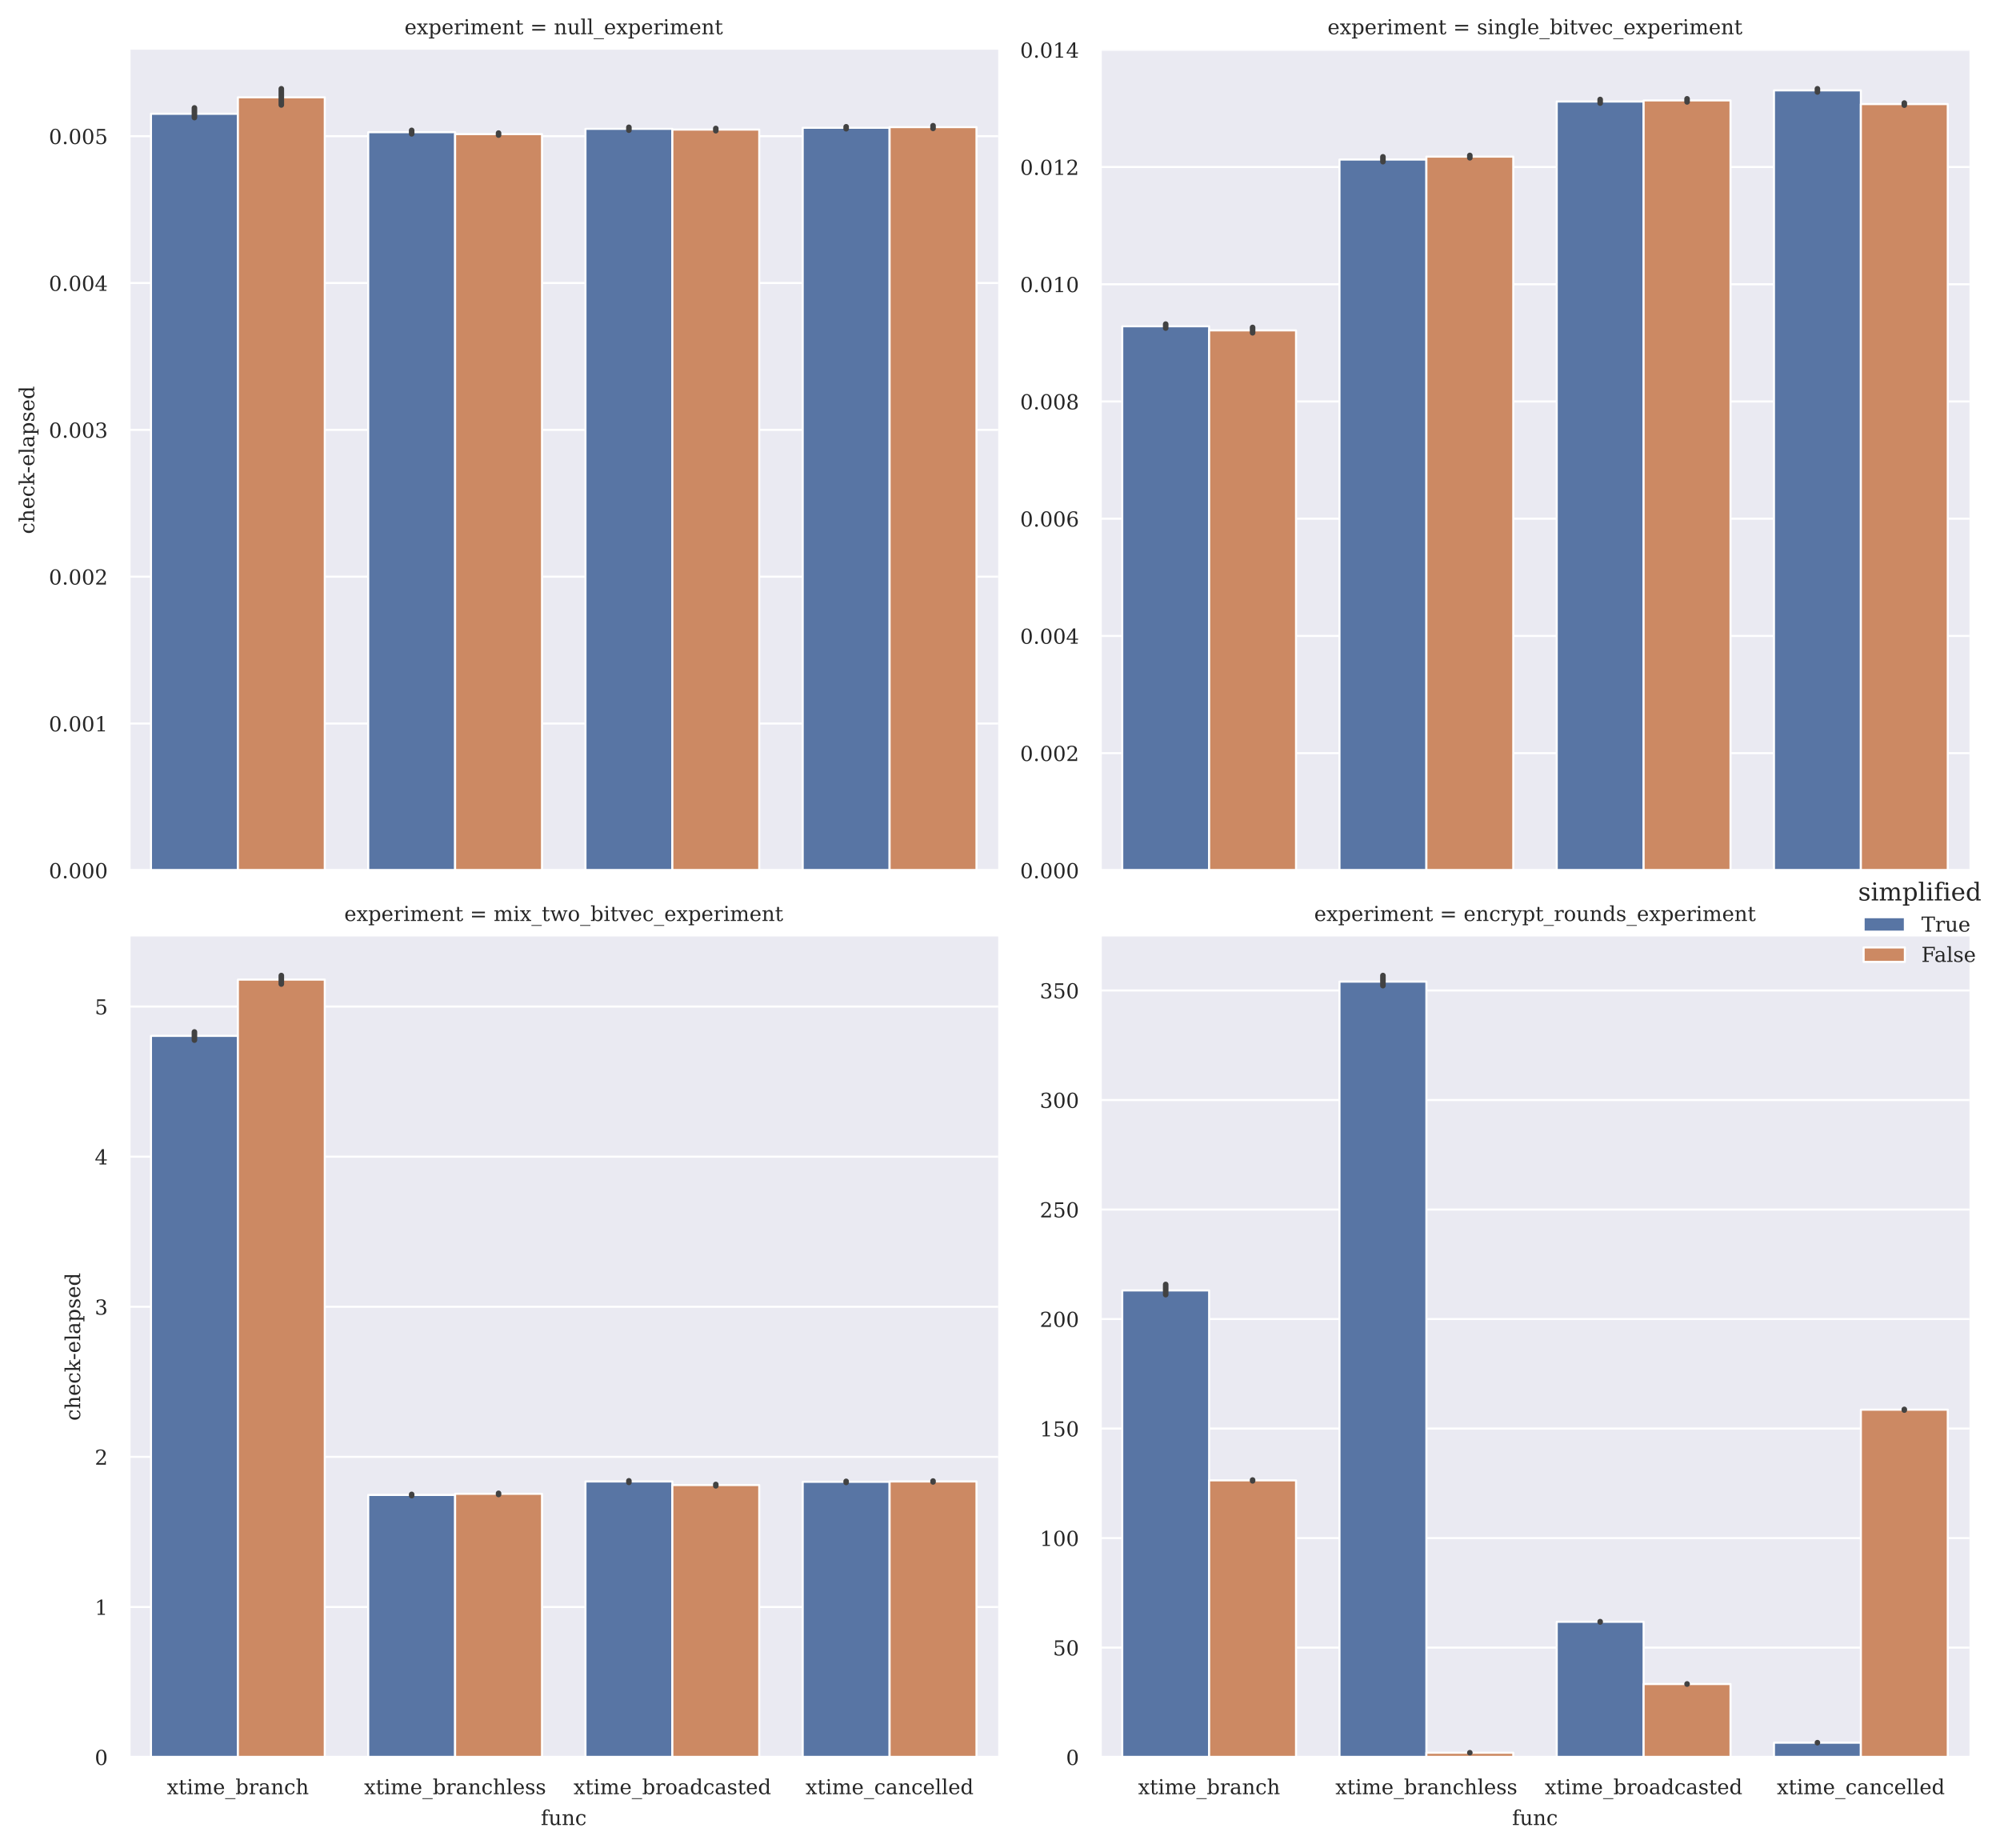 <?xml version="1.0" encoding="utf-8" standalone="no"?>
<!DOCTYPE svg PUBLIC "-//W3C//DTD SVG 1.1//EN"
  "http://www.w3.org/Graphics/SVG/1.1/DTD/svg11.dtd">
<!-- Created with matplotlib (https://matplotlib.org/) -->
<svg height="716.906pt" version="1.1" viewBox="0 0 775.93 716.906" width="775.93pt" xmlns="http://www.w3.org/2000/svg" xmlns:xlink="http://www.w3.org/1999/xlink">
 <defs>
  <style type="text/css">*{stroke-linecap:butt;stroke-linejoin:round;}</style>
 </defs>
 <g id="figure_1">
  <g id="patch_1">
   <path d="M 0 716.906 
L 775.93 716.906 
L 775.93 0 
L 0 0 
z
" style="fill:#ffffff;"/>
  </g>
  <g id="axes_1">
   <g id="patch_2">
    <path d="M 50.145 337.669 
L 387.272 337.669 
L 387.272 19.279 
L 50.145 19.279 
z
" style="fill:#eaeaf2;"/>
   </g>
   <g id="matplotlib.axis_1">
    <g id="xtick_1"/>
    <g id="xtick_2"/>
    <g id="xtick_3"/>
    <g id="xtick_4"/>
   </g>
   <g id="matplotlib.axis_2">
    <g id="ytick_1">
     <g id="line2d_1">
      <path clip-path="url(#p4734e62049)" d="M 50.145 337.669 
L 387.272 337.669 
" style="fill:none;stroke:#ffffff;stroke-linecap:round;stroke-width:0.8;"/>
     </g>
     <g id="text_1">
      <!-- 0.000 -->
      <g style="fill:#262626;" transform="translate(18.942 340.708)scale(0.08 -0.08)">
       <defs>
        <path d="M 31.781 3.422 
Q 39.266 3.422 42.969 11.625 
Q 46.688 19.828 46.688 36.375 
Q 46.688 52.984 42.969 61.188 
Q 39.266 69.391 31.781 69.391 
Q 24.312 69.391 20.594 61.188 
Q 16.891 52.984 16.891 36.375 
Q 16.891 19.828 20.594 11.625 
Q 24.312 3.422 31.781 3.422 
z
M 31.781 -1.422 
Q 19.922 -1.422 13.25 8.531 
Q 6.594 18.5 6.594 36.375 
Q 6.594 54.297 13.25 64.25 
Q 19.922 74.219 31.781 74.219 
Q 43.703 74.219 50.344 64.25 
Q 56.984 54.297 56.984 36.375 
Q 56.984 18.5 50.344 8.531 
Q 43.703 -1.422 31.781 -1.422 
z
" id="DejaVuSerif-48"/>
        <path d="M 9.422 5.078 
Q 9.422 7.812 11.281 9.719 
Q 13.141 11.625 15.922 11.625 
Q 18.609 11.625 20.5 9.719 
Q 22.406 7.812 22.406 5.078 
Q 22.406 2.391 20.5 0.484 
Q 18.609 -1.422 15.922 -1.422 
Q 13.141 -1.422 11.281 0.453 
Q 9.422 2.344 9.422 5.078 
z
" id="DejaVuSerif-46"/>
       </defs>
       <use xlink:href="#DejaVuSerif-48"/>
       <use x="63.623" xlink:href="#DejaVuSerif-46"/>
       <use x="95.41" xlink:href="#DejaVuSerif-48"/>
       <use x="159.033" xlink:href="#DejaVuSerif-48"/>
       <use x="222.656" xlink:href="#DejaVuSerif-48"/>
      </g>
     </g>
    </g>
    <g id="ytick_2">
     <g id="line2d_2">
      <path clip-path="url(#p4734e62049)" d="M 50.145 280.701 
L 387.272 280.701 
" style="fill:none;stroke:#ffffff;stroke-linecap:round;stroke-width:0.8;"/>
     </g>
     <g id="text_2">
      <!-- 0.001 -->
      <g style="fill:#262626;" transform="translate(18.942 283.74)scale(0.08 -0.08)">
       <defs>
        <path d="M 14.203 0 
L 14.203 5.172 
L 26.906 5.172 
L 26.906 65.828 
L 12.203 56.297 
L 12.203 62.703 
L 29.984 74.219 
L 36.719 74.219 
L 36.719 5.172 
L 49.422 5.172 
L 49.422 0 
z
" id="DejaVuSerif-49"/>
       </defs>
       <use xlink:href="#DejaVuSerif-48"/>
       <use x="63.623" xlink:href="#DejaVuSerif-46"/>
       <use x="95.41" xlink:href="#DejaVuSerif-48"/>
       <use x="159.033" xlink:href="#DejaVuSerif-48"/>
       <use x="222.656" xlink:href="#DejaVuSerif-49"/>
      </g>
     </g>
    </g>
    <g id="ytick_3">
     <g id="line2d_3">
      <path clip-path="url(#p4734e62049)" d="M 50.145 223.733 
L 387.272 223.733 
" style="fill:none;stroke:#ffffff;stroke-linecap:round;stroke-width:0.8;"/>
     </g>
     <g id="text_3">
      <!-- 0.002 -->
      <g style="fill:#262626;" transform="translate(18.942 226.773)scale(0.08 -0.08)">
       <defs>
        <path d="M 12.797 55.516 
L 7.328 55.516 
L 7.328 68.5 
Q 12.547 71.297 17.844 72.75 
Q 23.141 74.219 28.219 74.219 
Q 39.594 74.219 46.188 68.703 
Q 52.781 63.188 52.781 53.719 
Q 52.781 43.016 37.844 28.125 
Q 36.672 27 36.078 26.422 
L 17.672 8.016 
L 48.094 8.016 
L 48.094 17 
L 53.812 17 
L 53.812 0 
L 6.781 0 
L 6.781 5.328 
L 28.906 27.391 
Q 36.234 34.719 39.359 40.844 
Q 42.484 46.969 42.484 53.719 
Q 42.484 61.078 38.641 65.234 
Q 34.812 69.391 28.078 69.391 
Q 21.094 69.391 17.281 65.922 
Q 13.484 62.453 12.797 55.516 
z
" id="DejaVuSerif-50"/>
       </defs>
       <use xlink:href="#DejaVuSerif-48"/>
       <use x="63.623" xlink:href="#DejaVuSerif-46"/>
       <use x="95.41" xlink:href="#DejaVuSerif-48"/>
       <use x="159.033" xlink:href="#DejaVuSerif-48"/>
       <use x="222.656" xlink:href="#DejaVuSerif-50"/>
      </g>
     </g>
    </g>
    <g id="ytick_4">
     <g id="line2d_4">
      <path clip-path="url(#p4734e62049)" d="M 50.145 166.766 
L 387.272 166.766 
" style="fill:none;stroke:#ffffff;stroke-linecap:round;stroke-width:0.8;"/>
     </g>
     <g id="text_4">
      <!-- 0.003 -->
      <g style="fill:#262626;" transform="translate(18.942 169.805)scale(0.08 -0.08)">
       <defs>
        <path d="M 9.719 69.828 
Q 15.438 71.969 20.672 73.094 
Q 25.922 74.219 30.516 74.219 
Q 41.219 74.219 47.219 69.594 
Q 53.219 64.984 53.219 56.781 
Q 53.219 50.203 49.062 45.781 
Q 44.922 41.359 37.312 39.797 
Q 46.297 38.531 51.25 33.281 
Q 56.203 28.031 56.203 19.672 
Q 56.203 9.469 49.344 4.016 
Q 42.484 -1.422 29.594 -1.422 
Q 23.875 -1.422 18.422 -0.188 
Q 12.984 1.031 7.625 3.516 
L 7.625 17.672 
L 13.094 17.672 
Q 13.578 10.641 17.828 7.031 
Q 22.078 3.422 29.781 3.422 
Q 37.25 3.422 41.578 7.734 
Q 45.906 12.062 45.906 19.578 
Q 45.906 28.172 41.453 32.594 
Q 37.016 37.016 28.422 37.016 
L 23.781 37.016 
L 23.781 42 
L 26.219 42 
Q 34.766 42 39.031 45.531 
Q 43.312 49.078 43.312 56.203 
Q 43.312 62.594 39.797 65.984 
Q 36.281 69.391 29.688 69.391 
Q 23.094 69.391 19.453 66.266 
Q 15.828 63.141 15.188 56.984 
L 9.719 56.984 
z
" id="DejaVuSerif-51"/>
       </defs>
       <use xlink:href="#DejaVuSerif-48"/>
       <use x="63.623" xlink:href="#DejaVuSerif-46"/>
       <use x="95.41" xlink:href="#DejaVuSerif-48"/>
       <use x="159.033" xlink:href="#DejaVuSerif-48"/>
       <use x="222.656" xlink:href="#DejaVuSerif-51"/>
      </g>
     </g>
    </g>
    <g id="ytick_5">
     <g id="line2d_5">
      <path clip-path="url(#p4734e62049)" d="M 50.145 109.798 
L 387.272 109.798 
" style="fill:none;stroke:#ffffff;stroke-linecap:round;stroke-width:0.8;"/>
     </g>
     <g id="text_5">
      <!-- 0.004 -->
      <g style="fill:#262626;" transform="translate(18.942 112.838)scale(0.08 -0.08)">
       <defs>
        <path d="M 34.906 24.703 
L 34.906 63.484 
L 10.016 24.703 
z
M 56.391 0 
L 23.188 0 
L 23.188 5.172 
L 34.906 5.172 
L 34.906 19.484 
L 3.078 19.484 
L 3.078 24.812 
L 35.016 74.219 
L 44.672 74.219 
L 44.672 24.703 
L 58.594 24.703 
L 58.594 19.484 
L 44.672 19.484 
L 44.672 5.172 
L 56.391 5.172 
z
" id="DejaVuSerif-52"/>
       </defs>
       <use xlink:href="#DejaVuSerif-48"/>
       <use x="63.623" xlink:href="#DejaVuSerif-46"/>
       <use x="95.41" xlink:href="#DejaVuSerif-48"/>
       <use x="159.033" xlink:href="#DejaVuSerif-48"/>
       <use x="222.656" xlink:href="#DejaVuSerif-52"/>
      </g>
     </g>
    </g>
    <g id="ytick_6">
     <g id="line2d_6">
      <path clip-path="url(#p4734e62049)" d="M 50.145 52.831 
L 387.272 52.831 
" style="fill:none;stroke:#ffffff;stroke-linecap:round;stroke-width:0.8;"/>
     </g>
     <g id="text_6">
      <!-- 0.005 -->
      <g style="fill:#262626;" transform="translate(18.942 55.87)scale(0.08 -0.08)">
       <defs>
        <path d="M 50.297 72.906 
L 50.297 64.891 
L 16.891 64.891 
L 16.891 44 
Q 19.438 45.75 22.828 46.625 
Q 26.219 47.516 30.422 47.516 
Q 42.234 47.516 49.062 40.969 
Q 55.906 34.422 55.906 23.094 
Q 55.906 11.531 49 5.047 
Q 42.094 -1.422 29.594 -1.422 
Q 24.562 -1.422 19.281 -0.188 
Q 14.016 1.031 8.5 3.516 
L 8.5 17.672 
L 14.016 17.672 
Q 14.453 10.75 18.422 7.078 
Q 22.406 3.422 29.594 3.422 
Q 37.312 3.422 41.453 8.5 
Q 45.609 13.578 45.609 23.094 
Q 45.609 32.562 41.484 37.609 
Q 37.359 42.672 29.594 42.672 
Q 25.203 42.672 21.844 41.109 
Q 18.5 39.547 15.922 36.281 
L 11.719 36.281 
L 11.719 72.906 
z
" id="DejaVuSerif-53"/>
       </defs>
       <use xlink:href="#DejaVuSerif-48"/>
       <use x="63.623" xlink:href="#DejaVuSerif-46"/>
       <use x="95.41" xlink:href="#DejaVuSerif-48"/>
       <use x="159.033" xlink:href="#DejaVuSerif-48"/>
       <use x="222.656" xlink:href="#DejaVuSerif-53"/>
      </g>
     </g>
    </g>
    <g id="text_7">
     <!-- check-elapsed -->
     <g style="fill:#262626;" transform="translate(13.279 207.176)rotate(-90)scale(0.08 -0.08)">
      <defs>
       <path d="M 51.422 15.578 
Q 49.516 7.281 44.094 2.922 
Q 38.672 -1.422 30.078 -1.422 
Q 18.75 -1.422 11.859 6.078 
Q 4.984 13.578 4.984 25.984 
Q 4.984 38.422 11.859 45.875 
Q 18.75 53.328 30.078 53.328 
Q 35.016 53.328 39.891 52.172 
Q 44.781 51.031 49.703 48.688 
L 49.703 35.406 
L 44.484 35.406 
Q 43.453 42.234 40.016 45.359 
Q 36.578 48.484 30.172 48.484 
Q 22.906 48.484 19.188 42.844 
Q 15.484 37.203 15.484 25.984 
Q 15.484 14.75 19.172 9.078 
Q 22.859 3.422 30.172 3.422 
Q 35.984 3.422 39.453 6.438 
Q 42.922 9.469 44.188 15.578 
z
" id="DejaVuSerif-99"/>
       <path d="M 4.109 0 
L 4.109 5.172 
L 12.203 5.172 
L 12.203 70.797 
L 3.609 70.797 
L 3.609 75.984 
L 21.188 75.984 
L 21.188 42.672 
Q 23.688 47.953 27.656 50.641 
Q 31.641 53.328 36.922 53.328 
Q 45.516 53.328 49.562 48.391 
Q 53.609 43.453 53.609 33.016 
L 53.609 5.172 
L 61.625 5.172 
L 61.625 0 
L 36.812 0 
L 36.812 5.172 
L 44.578 5.172 
L 44.578 30.172 
Q 44.578 39.703 42.25 43.188 
Q 39.938 46.688 33.984 46.688 
Q 27.734 46.688 24.453 42.141 
Q 21.188 37.594 21.188 28.906 
L 21.188 5.172 
L 29 5.172 
L 29 0 
z
" id="DejaVuSerif-104"/>
       <path d="M 54.203 25 
L 15.484 25 
L 15.484 24.609 
Q 15.484 14.109 19.438 8.766 
Q 23.391 3.422 31.109 3.422 
Q 37.016 3.422 40.797 6.516 
Q 44.578 9.625 46.094 15.719 
L 53.328 15.719 
Q 51.172 7.172 45.375 2.875 
Q 39.594 -1.422 30.172 -1.422 
Q 18.797 -1.422 11.891 6.078 
Q 4.984 13.578 4.984 25.984 
Q 4.984 38.281 11.766 45.797 
Q 18.562 53.328 29.594 53.328 
Q 41.359 53.328 47.656 46.062 
Q 53.953 38.812 54.203 25 
z
M 43.609 30.172 
Q 43.312 39.266 39.766 43.875 
Q 36.234 48.484 29.594 48.484 
Q 23.391 48.484 19.828 43.844 
Q 16.266 39.203 15.484 30.172 
z
" id="DejaVuSerif-101"/>
       <path d="M 28.609 0 
L 3.422 0 
L 3.422 5.172 
L 11.531 5.172 
L 11.531 70.797 
L 2.875 70.797 
L 2.875 75.984 
L 20.516 75.984 
L 20.516 26.516 
L 42.391 46.688 
L 34.906 46.688 
L 34.906 51.906 
L 58.406 51.906 
L 58.406 46.688 
L 49.516 46.688 
L 34.078 32.422 
L 53.812 5.172 
L 61.281 5.172 
L 61.281 0 
L 35.688 0 
L 35.688 5.172 
L 43.109 5.172 
L 27.594 26.516 
L 20.516 19.922 
L 20.516 5.172 
L 28.609 5.172 
z
" id="DejaVuSerif-107"/>
       <path d="M 4.391 30.609 
L 29.391 30.609 
L 29.391 23 
L 4.391 23 
z
" id="DejaVuSerif-45"/>
       <path d="M 20.516 5.172 
L 29 5.172 
L 29 0 
L 2.875 0 
L 2.875 5.172 
L 11.531 5.172 
L 11.531 70.797 
L 2.875 70.797 
L 2.875 75.984 
L 20.516 75.984 
z
" id="DejaVuSerif-108"/>
       <path d="M 39.797 16.312 
L 39.797 27.297 
L 28.219 27.297 
Q 21.531 27.297 18.25 24.406 
Q 14.984 21.531 14.984 15.578 
Q 14.984 10.156 18.297 6.984 
Q 21.625 3.812 27.297 3.812 
Q 32.906 3.812 36.344 7.281 
Q 39.797 10.75 39.797 16.312 
z
M 48.781 32.422 
L 48.781 5.172 
L 56.781 5.172 
L 56.781 0 
L 39.797 0 
L 39.797 5.609 
Q 36.812 2 32.906 0.281 
Q 29 -1.422 23.781 -1.422 
Q 15.141 -1.422 10.062 3.172 
Q 4.984 7.766 4.984 15.578 
Q 4.984 23.641 10.797 28.078 
Q 16.609 32.516 27.203 32.516 
L 39.797 32.516 
L 39.797 36.078 
Q 39.797 42 36.203 45.234 
Q 32.625 48.484 26.125 48.484 
Q 20.75 48.484 17.578 46.047 
Q 14.406 43.609 13.625 38.812 
L 8.984 38.812 
L 8.984 49.312 
Q 13.672 51.312 18.094 52.312 
Q 22.516 53.328 26.703 53.328 
Q 37.5 53.328 43.141 47.969 
Q 48.781 42.625 48.781 32.422 
z
" id="DejaVuSerif-97"/>
       <path d="M 20.516 28.516 
L 20.516 23.391 
Q 20.516 14.016 24.094 9.109 
Q 27.688 4.203 34.516 4.203 
Q 41.406 4.203 44.938 9.719 
Q 48.484 15.234 48.484 25.984 
Q 48.484 36.766 44.938 42.234 
Q 41.406 47.703 34.516 47.703 
Q 27.688 47.703 24.094 42.766 
Q 20.516 37.844 20.516 28.516 
z
M 11.531 46.688 
L 2.875 46.688 
L 2.875 51.906 
L 20.516 51.906 
L 20.516 43.797 
Q 23.141 48.688 27.219 51 
Q 31.297 53.328 37.312 53.328 
Q 46.875 53.328 52.922 45.75 
Q 58.984 38.188 58.984 25.984 
Q 58.984 13.766 52.922 6.172 
Q 46.875 -1.422 37.312 -1.422 
Q 31.297 -1.422 27.219 0.891 
Q 23.141 3.219 20.516 8.109 
L 20.516 -15.578 
L 29 -15.578 
L 29 -20.797 
L 2.875 -20.797 
L 2.875 -15.578 
L 11.531 -15.578 
z
" id="DejaVuSerif-112"/>
       <path d="M 5.609 2.875 
L 5.609 14.984 
L 10.797 14.984 
Q 10.984 9.188 14.422 6.297 
Q 17.875 3.422 24.609 3.422 
Q 30.672 3.422 33.844 5.688 
Q 37.016 7.953 37.016 12.312 
Q 37.016 15.719 34.688 17.812 
Q 32.375 19.922 24.906 22.312 
L 18.406 24.516 
Q 11.719 26.656 8.719 29.875 
Q 5.719 33.109 5.719 38.094 
Q 5.719 45.219 10.938 49.266 
Q 16.156 53.328 25.391 53.328 
Q 29.5 53.328 34.031 52.25 
Q 38.578 51.172 43.406 49.125 
L 43.406 37.797 
L 38.234 37.797 
Q 38.031 42.828 34.703 45.656 
Q 31.391 48.484 25.688 48.484 
Q 20.016 48.484 17.109 46.484 
Q 14.203 44.484 14.203 40.484 
Q 14.203 37.203 16.406 35.219 
Q 18.609 33.25 25.203 31.203 
L 32.328 29 
Q 39.703 26.703 42.938 23.266 
Q 46.188 19.828 46.188 14.406 
Q 46.188 7.031 40.547 2.797 
Q 34.906 -1.422 25 -1.422 
Q 19.969 -1.422 15.188 -0.344 
Q 10.406 0.734 5.609 2.875 
z
" id="DejaVuSerif-115"/>
       <path d="M 52.484 5.172 
L 61.078 5.172 
L 61.078 0 
L 43.5 0 
L 43.5 8.109 
Q 40.875 3.219 36.797 0.891 
Q 32.719 -1.422 26.703 -1.422 
Q 17.141 -1.422 11.062 6.172 
Q 4.984 13.766 4.984 25.984 
Q 4.984 38.188 11.031 45.75 
Q 17.094 53.328 26.703 53.328 
Q 32.719 53.328 36.797 51 
Q 40.875 48.688 43.5 43.797 
L 43.5 70.797 
L 35.016 70.797 
L 35.016 75.984 
L 52.484 75.984 
z
M 43.5 23.391 
L 43.5 28.516 
Q 43.5 37.844 39.906 42.766 
Q 36.328 47.703 29.5 47.703 
Q 22.562 47.703 19.016 42.234 
Q 15.484 36.766 15.484 25.984 
Q 15.484 15.234 19.016 9.719 
Q 22.562 4.203 29.5 4.203 
Q 36.328 4.203 39.906 9.109 
Q 43.5 14.016 43.5 23.391 
z
" id="DejaVuSerif-100"/>
      </defs>
      <use xlink:href="#DejaVuSerif-99"/>
      <use x="56.006" xlink:href="#DejaVuSerif-104"/>
      <use x="120.41" xlink:href="#DejaVuSerif-101"/>
      <use x="179.59" xlink:href="#DejaVuSerif-99"/>
      <use x="235.596" xlink:href="#DejaVuSerif-107"/>
      <use x="294.441" xlink:href="#DejaVuSerif-45"/>
      <use x="328.23" xlink:href="#DejaVuSerif-101"/>
      <use x="387.41" xlink:href="#DejaVuSerif-108"/>
      <use x="419.393" xlink:href="#DejaVuSerif-97"/>
      <use x="479.012" xlink:href="#DejaVuSerif-112"/>
      <use x="543.025" xlink:href="#DejaVuSerif-115"/>
      <use x="594.344" xlink:href="#DejaVuSerif-101"/>
      <use x="653.523" xlink:href="#DejaVuSerif-100"/>
     </g>
    </g>
   </g>
   <g id="patch_3">
    <path clip-path="url(#p4734e62049)" d="M 58.573 337.669 
L 92.286 337.669 
L 92.286 44.147 
L 58.573 44.147 
z
" style="fill:#5875a4;stroke:#ffffff;stroke-linejoin:miter;stroke-width:0.8;"/>
   </g>
   <g id="patch_4">
    <path clip-path="url(#p4734e62049)" d="M 142.855 337.669 
L 176.568 337.669 
L 176.568 51.289 
L 142.855 51.289 
z
" style="fill:#5875a4;stroke:#ffffff;stroke-linejoin:miter;stroke-width:0.8;"/>
   </g>
   <g id="patch_5">
    <path clip-path="url(#p4734e62049)" d="M 227.137 337.669 
L 260.85 337.669 
L 260.85 49.992 
L 227.137 49.992 
z
" style="fill:#5875a4;stroke:#ffffff;stroke-linejoin:miter;stroke-width:0.8;"/>
   </g>
   <g id="patch_6">
    <path clip-path="url(#p4734e62049)" d="M 311.419 337.669 
L 345.132 337.669 
L 345.132 49.576 
L 311.419 49.576 
z
" style="fill:#5875a4;stroke:#ffffff;stroke-linejoin:miter;stroke-width:0.8;"/>
   </g>
   <g id="patch_7">
    <path clip-path="url(#p4734e62049)" d="M 92.286 337.669 
L 125.999 337.669 
L 125.999 37.763 
L 92.286 37.763 
z
" style="fill:#cc8963;stroke:#ffffff;stroke-linejoin:miter;stroke-width:0.8;"/>
   </g>
   <g id="patch_8">
    <path clip-path="url(#p4734e62049)" d="M 176.568 337.669 
L 210.281 337.669 
L 210.281 52.024 
L 176.568 52.024 
z
" style="fill:#cc8963;stroke:#ffffff;stroke-linejoin:miter;stroke-width:0.8;"/>
   </g>
   <g id="patch_9">
    <path clip-path="url(#p4734e62049)" d="M 260.85 337.669 
L 294.562 337.669 
L 294.562 50.274 
L 260.85 50.274 
z
" style="fill:#cc8963;stroke:#ffffff;stroke-linejoin:miter;stroke-width:0.8;"/>
   </g>
   <g id="patch_10">
    <path clip-path="url(#p4734e62049)" d="M 345.132 337.669 
L 378.844 337.669 
L 378.844 49.328 
L 345.132 49.328 
z
" style="fill:#cc8963;stroke:#ffffff;stroke-linejoin:miter;stroke-width:0.8;"/>
   </g>
   <g id="line2d_7">
    <path clip-path="url(#p4734e62049)" d="M 75.43 45.623 
L 75.43 41.864 
" style="fill:none;stroke:#424242;stroke-linecap:round;stroke-width:2.16;"/>
   </g>
   <g id="line2d_8">
    <path clip-path="url(#p4734e62049)" d="M 159.711 51.93 
L 159.711 50.576 
" style="fill:none;stroke:#424242;stroke-linecap:round;stroke-width:2.16;"/>
   </g>
   <g id="line2d_9">
    <path clip-path="url(#p4734e62049)" d="M 243.993 50.505 
L 243.993 49.386 
" style="fill:none;stroke:#424242;stroke-linecap:round;stroke-width:2.16;"/>
   </g>
   <g id="line2d_10">
    <path clip-path="url(#p4734e62049)" d="M 328.275 49.95 
L 328.275 49.183 
" style="fill:none;stroke:#424242;stroke-linecap:round;stroke-width:2.16;"/>
   </g>
   <g id="line2d_11">
    <path clip-path="url(#p4734e62049)" d="M 109.142 40.728 
L 109.142 34.44 
" style="fill:none;stroke:#424242;stroke-linecap:round;stroke-width:2.16;"/>
   </g>
   <g id="line2d_12">
    <path clip-path="url(#p4734e62049)" d="M 193.424 52.408 
L 193.424 51.626 
" style="fill:none;stroke:#424242;stroke-linecap:round;stroke-width:2.16;"/>
   </g>
   <g id="line2d_13">
    <path clip-path="url(#p4734e62049)" d="M 277.706 50.714 
L 277.706 49.837 
" style="fill:none;stroke:#424242;stroke-linecap:round;stroke-width:2.16;"/>
   </g>
   <g id="line2d_14">
    <path clip-path="url(#p4734e62049)" d="M 361.988 49.816 
L 361.988 48.769 
" style="fill:none;stroke:#424242;stroke-linecap:round;stroke-width:2.16;"/>
   </g>
   <g id="patch_11">
    <path d="M 50.145 337.669 
L 50.145 19.279 
" style="fill:none;stroke:#ffffff;stroke-linecap:square;stroke-linejoin:miter;"/>
   </g>
   <g id="patch_12">
    <path d="M 50.145 337.669 
L 387.272 337.669 
" style="fill:none;stroke:#ffffff;stroke-linecap:square;stroke-linejoin:miter;"/>
   </g>
   <g id="text_8">
    <!-- experiment = null_experiment -->
    <g style="fill:#262626;" transform="translate(156.929 13.279)scale(0.08 -0.08)">
     <defs>
      <path d="M 29.109 31.688 
L 39.984 46.688 
L 33.016 46.688 
L 33.016 51.906 
L 52.984 51.906 
L 52.984 46.688 
L 46.094 46.688 
L 32.172 27.484 
L 48.391 5.172 
L 55.172 5.172 
L 55.172 0 
L 31.203 0 
L 31.203 5.172 
L 37.797 5.172 
L 26.516 20.703 
L 15.188 5.172 
L 21.922 5.172 
L 21.922 0 
L 2.203 0 
L 2.203 5.172 
L 9.078 5.172 
L 23.391 24.906 
L 7.625 46.688 
L 1.219 46.688 
L 1.219 51.906 
L 24.422 51.906 
L 24.422 46.688 
L 18.219 46.688 
z
" id="DejaVuSerif-120"/>
      <path d="M 47.797 52 
L 47.797 39.016 
L 42.625 39.016 
Q 42.391 42.875 40.484 44.781 
Q 38.578 46.688 34.906 46.688 
Q 28.266 46.688 24.719 42.094 
Q 21.188 37.5 21.188 28.906 
L 21.188 5.172 
L 31.594 5.172 
L 31.594 0 
L 4.109 0 
L 4.109 5.172 
L 12.203 5.172 
L 12.203 46.781 
L 3.609 46.781 
L 3.609 51.906 
L 21.188 51.906 
L 21.188 42.672 
Q 23.828 48.094 27.969 50.703 
Q 32.125 53.328 38.094 53.328 
Q 40.281 53.328 42.703 52.984 
Q 45.125 52.641 47.797 52 
z
" id="DejaVuSerif-114"/>
      <path d="M 9.719 68.016 
Q 9.719 70.266 11.344 71.922 
Q 12.984 73.578 15.281 73.578 
Q 17.531 73.578 19.156 71.922 
Q 20.797 70.266 20.797 68.016 
Q 20.797 65.719 19.188 64.109 
Q 17.578 62.5 15.281 62.5 
Q 12.984 62.5 11.344 64.109 
Q 9.719 65.719 9.719 68.016 
z
M 21.188 5.172 
L 29.688 5.172 
L 29.688 0 
L 3.609 0 
L 3.609 5.172 
L 12.203 5.172 
L 12.203 46.688 
L 3.609 46.688 
L 3.609 51.906 
L 21.188 51.906 
z
" id="DejaVuSerif-105"/>
      <path d="M 51.812 41.797 
Q 54.391 47.516 58.422 50.422 
Q 62.453 53.328 67.828 53.328 
Q 75.984 53.328 79.984 48.266 
Q 83.984 43.219 83.984 33.016 
L 83.984 5.172 
L 92.094 5.172 
L 92.094 0 
L 67.188 0 
L 67.188 5.172 
L 75 5.172 
L 75 31.984 
Q 75 39.938 72.656 43.312 
Q 70.312 46.688 64.891 46.688 
Q 58.891 46.688 55.734 42.141 
Q 52.594 37.594 52.594 28.906 
L 52.594 5.172 
L 60.406 5.172 
L 60.406 0 
L 35.797 0 
L 35.797 5.172 
L 43.609 5.172 
L 43.609 32.328 
Q 43.609 40.094 41.266 43.391 
Q 38.922 46.688 33.5 46.688 
Q 27.484 46.688 24.328 42.141 
Q 21.188 37.594 21.188 28.906 
L 21.188 5.172 
L 29 5.172 
L 29 0 
L 4.109 0 
L 4.109 5.172 
L 12.203 5.172 
L 12.203 46.781 
L 3.609 46.781 
L 3.609 51.906 
L 21.188 51.906 
L 21.188 42.672 
Q 23.688 47.859 27.531 50.594 
Q 31.391 53.328 36.281 53.328 
Q 42.328 53.328 46.375 50.312 
Q 50.438 47.312 51.812 41.797 
z
" id="DejaVuSerif-109"/>
      <path d="M 4.109 0 
L 4.109 5.172 
L 12.203 5.172 
L 12.203 46.688 
L 3.609 46.688 
L 3.609 51.906 
L 21.188 51.906 
L 21.188 42.672 
Q 23.688 47.953 27.656 50.641 
Q 31.641 53.328 36.922 53.328 
Q 45.516 53.328 49.562 48.391 
Q 53.609 43.453 53.609 33.016 
L 53.609 5.172 
L 61.625 5.172 
L 61.625 0 
L 36.812 0 
L 36.812 5.172 
L 44.578 5.172 
L 44.578 30.172 
Q 44.578 39.703 42.234 43.234 
Q 39.891 46.781 33.984 46.781 
Q 27.734 46.781 24.453 42.203 
Q 21.188 37.641 21.188 28.906 
L 21.188 5.172 
L 29 5.172 
L 29 0 
z
" id="DejaVuSerif-110"/>
      <path d="M 10.797 46.688 
L 2.875 46.688 
L 2.875 51.906 
L 10.797 51.906 
L 10.797 68.016 
L 19.828 68.016 
L 19.828 51.906 
L 36.719 51.906 
L 36.719 46.688 
L 19.828 46.688 
L 19.828 13.719 
Q 19.828 7.125 21.094 5.266 
Q 22.359 3.422 25.781 3.422 
Q 29.297 3.422 30.906 5.484 
Q 32.516 7.562 32.625 12.203 
L 39.406 12.203 
Q 39.016 5.125 35.547 1.844 
Q 32.078 -1.422 25 -1.422 
Q 17.234 -1.422 14.016 2.016 
Q 10.797 5.469 10.797 13.719 
z
" id="DejaVuSerif-116"/>
      <path id="DejaVuSerif-32"/>
      <path d="M 10.594 45.219 
L 73.188 45.219 
L 73.188 37.406 
L 10.594 37.406 
z
M 10.594 25.297 
L 73.188 25.297 
L 73.188 17.484 
L 10.594 17.484 
z
" id="DejaVuSerif-61"/>
      <path d="M 35.406 51.906 
L 52.203 51.906 
L 52.203 5.172 
L 60.688 5.172 
L 60.688 0 
L 43.219 0 
L 43.219 9.188 
Q 40.719 4 36.766 1.281 
Q 32.812 -1.422 27.594 -1.422 
Q 18.953 -1.422 14.875 3.484 
Q 10.797 8.406 10.797 18.891 
L 10.797 46.688 
L 2.688 46.688 
L 2.688 51.906 
L 19.828 51.906 
L 19.828 21.688 
Q 19.828 12.203 22.141 8.688 
Q 24.469 5.172 30.422 5.172 
Q 36.672 5.172 39.938 9.766 
Q 43.219 14.359 43.219 23.094 
L 43.219 46.688 
L 35.406 46.688 
z
" id="DejaVuSerif-117"/>
      <path d="M 50 -19.672 
L 50 -23.578 
L 0 -23.578 
L 0 -19.672 
z
" id="DejaVuSerif-95"/>
     </defs>
     <use xlink:href="#DejaVuSerif-101"/>
     <use x="59.18" xlink:href="#DejaVuSerif-120"/>
     <use x="115.576" xlink:href="#DejaVuSerif-112"/>
     <use x="179.59" xlink:href="#DejaVuSerif-101"/>
     <use x="238.77" xlink:href="#DejaVuSerif-114"/>
     <use x="286.572" xlink:href="#DejaVuSerif-105"/>
     <use x="318.555" xlink:href="#DejaVuSerif-109"/>
     <use x="413.379" xlink:href="#DejaVuSerif-101"/>
     <use x="472.559" xlink:href="#DejaVuSerif-110"/>
     <use x="536.963" xlink:href="#DejaVuSerif-116"/>
     <use x="577.148" xlink:href="#DejaVuSerif-32"/>
     <use x="608.936" xlink:href="#DejaVuSerif-61"/>
     <use x="692.725" xlink:href="#DejaVuSerif-32"/>
     <use x="724.512" xlink:href="#DejaVuSerif-110"/>
     <use x="788.916" xlink:href="#DejaVuSerif-117"/>
     <use x="853.32" xlink:href="#DejaVuSerif-108"/>
     <use x="885.303" xlink:href="#DejaVuSerif-108"/>
     <use x="917.285" xlink:href="#DejaVuSerif-95"/>
     <use x="967.285" xlink:href="#DejaVuSerif-101"/>
     <use x="1026.465" xlink:href="#DejaVuSerif-120"/>
     <use x="1082.861" xlink:href="#DejaVuSerif-112"/>
     <use x="1146.875" xlink:href="#DejaVuSerif-101"/>
     <use x="1206.055" xlink:href="#DejaVuSerif-114"/>
     <use x="1253.857" xlink:href="#DejaVuSerif-105"/>
     <use x="1285.84" xlink:href="#DejaVuSerif-109"/>
     <use x="1380.664" xlink:href="#DejaVuSerif-101"/>
     <use x="1439.844" xlink:href="#DejaVuSerif-110"/>
     <use x="1504.248" xlink:href="#DejaVuSerif-116"/>
    </g>
   </g>
  </g>
  <g id="axes_2">
   <g id="patch_13">
    <path d="M 426.962 337.669 
L 764.09 337.669 
L 764.09 19.279 
L 426.962 19.279 
z
" style="fill:#eaeaf2;"/>
   </g>
   <g id="matplotlib.axis_3">
    <g id="xtick_5"/>
    <g id="xtick_6"/>
    <g id="xtick_7"/>
    <g id="xtick_8"/>
   </g>
   <g id="matplotlib.axis_4">
    <g id="ytick_7">
     <g id="line2d_15">
      <path clip-path="url(#p930685f025)" d="M 426.962 337.669 
L 764.09 337.669 
" style="fill:none;stroke:#ffffff;stroke-linecap:round;stroke-width:0.8;"/>
     </g>
     <g id="text_9">
      <!-- 0.000 -->
      <g style="fill:#262626;" transform="translate(395.76 340.708)scale(0.08 -0.08)">
       <use xlink:href="#DejaVuSerif-48"/>
       <use x="63.623" xlink:href="#DejaVuSerif-46"/>
       <use x="95.41" xlink:href="#DejaVuSerif-48"/>
       <use x="159.033" xlink:href="#DejaVuSerif-48"/>
       <use x="222.656" xlink:href="#DejaVuSerif-48"/>
      </g>
     </g>
    </g>
    <g id="ytick_8">
     <g id="line2d_16">
      <path clip-path="url(#p930685f025)" d="M 426.962 292.191 
L 764.09 292.191 
" style="fill:none;stroke:#ffffff;stroke-linecap:round;stroke-width:0.8;"/>
     </g>
     <g id="text_10">
      <!-- 0.002 -->
      <g style="fill:#262626;" transform="translate(395.76 295.23)scale(0.08 -0.08)">
       <use xlink:href="#DejaVuSerif-48"/>
       <use x="63.623" xlink:href="#DejaVuSerif-46"/>
       <use x="95.41" xlink:href="#DejaVuSerif-48"/>
       <use x="159.033" xlink:href="#DejaVuSerif-48"/>
       <use x="222.656" xlink:href="#DejaVuSerif-50"/>
      </g>
     </g>
    </g>
    <g id="ytick_9">
     <g id="line2d_17">
      <path clip-path="url(#p930685f025)" d="M 426.962 246.713 
L 764.09 246.713 
" style="fill:none;stroke:#ffffff;stroke-linecap:round;stroke-width:0.8;"/>
     </g>
     <g id="text_11">
      <!-- 0.004 -->
      <g style="fill:#262626;" transform="translate(395.76 249.752)scale(0.08 -0.08)">
       <use xlink:href="#DejaVuSerif-48"/>
       <use x="63.623" xlink:href="#DejaVuSerif-46"/>
       <use x="95.41" xlink:href="#DejaVuSerif-48"/>
       <use x="159.033" xlink:href="#DejaVuSerif-48"/>
       <use x="222.656" xlink:href="#DejaVuSerif-52"/>
      </g>
     </g>
    </g>
    <g id="ytick_10">
     <g id="line2d_18">
      <path clip-path="url(#p930685f025)" d="M 426.962 201.235 
L 764.09 201.235 
" style="fill:none;stroke:#ffffff;stroke-linecap:round;stroke-width:0.8;"/>
     </g>
     <g id="text_12">
      <!-- 0.006 -->
      <g style="fill:#262626;" transform="translate(395.76 204.274)scale(0.08 -0.08)">
       <defs>
        <path d="M 32.719 3.422 
Q 39.594 3.422 43.297 8.469 
Q 47.016 13.531 47.016 23 
Q 47.016 32.469 43.297 37.516 
Q 39.594 42.578 32.719 42.578 
Q 25.734 42.578 22.062 37.688 
Q 18.406 32.812 18.406 23.578 
Q 18.406 13.875 22.109 8.641 
Q 25.828 3.422 32.719 3.422 
z
M 16.797 40.141 
Q 20.125 43.797 24.312 45.594 
Q 28.516 47.406 33.797 47.406 
Q 44.672 47.406 51 40.859 
Q 57.328 34.328 57.328 23 
Q 57.328 11.922 50.516 5.25 
Q 43.703 -1.422 32.328 -1.422 
Q 19.969 -1.422 13.328 7.781 
Q 6.688 17 6.688 34.078 
Q 6.688 53.219 14.547 63.719 
Q 22.406 74.219 36.719 74.219 
Q 40.578 74.219 44.828 73.484 
Q 49.078 72.75 53.516 71.297 
L 53.516 59.281 
L 48 59.281 
Q 47.406 64.203 44.234 66.797 
Q 41.062 69.391 35.688 69.391 
Q 26.219 69.391 21.578 62.203 
Q 16.938 55.031 16.797 40.141 
z
" id="DejaVuSerif-54"/>
       </defs>
       <use xlink:href="#DejaVuSerif-48"/>
       <use x="63.623" xlink:href="#DejaVuSerif-46"/>
       <use x="95.41" xlink:href="#DejaVuSerif-48"/>
       <use x="159.033" xlink:href="#DejaVuSerif-48"/>
       <use x="222.656" xlink:href="#DejaVuSerif-54"/>
      </g>
     </g>
    </g>
    <g id="ytick_11">
     <g id="line2d_19">
      <path clip-path="url(#p930685f025)" d="M 426.962 155.757 
L 764.09 155.757 
" style="fill:none;stroke:#ffffff;stroke-linecap:round;stroke-width:0.8;"/>
     </g>
     <g id="text_13">
      <!-- 0.008 -->
      <g style="fill:#262626;" transform="translate(395.76 158.796)scale(0.08 -0.08)">
       <defs>
        <path d="M 46.578 19.922 
Q 46.578 27.734 42.688 32.047 
Q 38.812 36.375 31.781 36.375 
Q 24.75 36.375 20.875 32.047 
Q 17 27.734 17 19.922 
Q 17 12.062 20.875 7.734 
Q 24.75 3.422 31.781 3.422 
Q 38.812 3.422 42.688 7.734 
Q 46.578 12.062 46.578 19.922 
z
M 44.578 55.328 
Q 44.578 61.969 41.203 65.672 
Q 37.844 69.391 31.781 69.391 
Q 25.781 69.391 22.391 65.672 
Q 19 61.969 19 55.328 
Q 19 48.641 22.391 44.922 
Q 25.781 41.219 31.781 41.219 
Q 37.844 41.219 41.203 44.922 
Q 44.578 48.641 44.578 55.328 
z
M 39.312 38.812 
Q 47.609 37.703 52.25 32.688 
Q 56.891 27.688 56.891 19.922 
Q 56.891 9.672 50.391 4.125 
Q 43.891 -1.422 31.781 -1.422 
Q 19.734 -1.422 13.203 4.125 
Q 6.688 9.672 6.688 19.922 
Q 6.688 27.688 11.328 32.688 
Q 15.969 37.703 24.312 38.812 
Q 16.938 40.141 13 44.406 
Q 9.078 48.688 9.078 55.328 
Q 9.078 64.109 15.125 69.156 
Q 21.188 74.219 31.781 74.219 
Q 42.391 74.219 48.438 69.156 
Q 54.5 64.109 54.5 55.328 
Q 54.5 48.688 50.562 44.406 
Q 46.625 40.141 39.312 38.812 
z
" id="DejaVuSerif-56"/>
       </defs>
       <use xlink:href="#DejaVuSerif-48"/>
       <use x="63.623" xlink:href="#DejaVuSerif-46"/>
       <use x="95.41" xlink:href="#DejaVuSerif-48"/>
       <use x="159.033" xlink:href="#DejaVuSerif-48"/>
       <use x="222.656" xlink:href="#DejaVuSerif-56"/>
      </g>
     </g>
    </g>
    <g id="ytick_12">
     <g id="line2d_20">
      <path clip-path="url(#p930685f025)" d="M 426.962 110.279 
L 764.09 110.279 
" style="fill:none;stroke:#ffffff;stroke-linecap:round;stroke-width:0.8;"/>
     </g>
     <g id="text_14">
      <!-- 0.010 -->
      <g style="fill:#262626;" transform="translate(395.76 113.318)scale(0.08 -0.08)">
       <use xlink:href="#DejaVuSerif-48"/>
       <use x="63.623" xlink:href="#DejaVuSerif-46"/>
       <use x="95.41" xlink:href="#DejaVuSerif-48"/>
       <use x="159.033" xlink:href="#DejaVuSerif-49"/>
       <use x="222.656" xlink:href="#DejaVuSerif-48"/>
      </g>
     </g>
    </g>
    <g id="ytick_13">
     <g id="line2d_21">
      <path clip-path="url(#p930685f025)" d="M 426.962 64.801 
L 764.09 64.801 
" style="fill:none;stroke:#ffffff;stroke-linecap:round;stroke-width:0.8;"/>
     </g>
     <g id="text_15">
      <!-- 0.012 -->
      <g style="fill:#262626;" transform="translate(395.76 67.84)scale(0.08 -0.08)">
       <use xlink:href="#DejaVuSerif-48"/>
       <use x="63.623" xlink:href="#DejaVuSerif-46"/>
       <use x="95.41" xlink:href="#DejaVuSerif-48"/>
       <use x="159.033" xlink:href="#DejaVuSerif-49"/>
       <use x="222.656" xlink:href="#DejaVuSerif-50"/>
      </g>
     </g>
    </g>
    <g id="ytick_14">
     <g id="line2d_22">
      <path clip-path="url(#p930685f025)" d="M 426.962 19.323 
L 764.09 19.323 
" style="fill:none;stroke:#ffffff;stroke-linecap:round;stroke-width:0.8;"/>
     </g>
     <g id="text_16">
      <!-- 0.014 -->
      <g style="fill:#262626;" transform="translate(395.76 22.362)scale(0.08 -0.08)">
       <use xlink:href="#DejaVuSerif-48"/>
       <use x="63.623" xlink:href="#DejaVuSerif-46"/>
       <use x="95.41" xlink:href="#DejaVuSerif-48"/>
       <use x="159.033" xlink:href="#DejaVuSerif-49"/>
       <use x="222.656" xlink:href="#DejaVuSerif-52"/>
      </g>
     </g>
    </g>
   </g>
   <g id="patch_14">
    <path clip-path="url(#p930685f025)" d="M 435.391 337.669 
L 469.103 337.669 
L 469.103 126.592 
L 435.391 126.592 
z
" style="fill:#5875a4;stroke:#ffffff;stroke-linejoin:miter;stroke-width:0.8;"/>
   </g>
   <g id="patch_15">
    <path clip-path="url(#p930685f025)" d="M 519.673 337.669 
L 553.385 337.669 
L 553.385 61.901 
L 519.673 61.901 
z
" style="fill:#5875a4;stroke:#ffffff;stroke-linejoin:miter;stroke-width:0.8;"/>
   </g>
   <g id="patch_16">
    <path clip-path="url(#p930685f025)" d="M 603.954 337.669 
L 637.667 337.669 
L 637.667 39.384 
L 603.954 39.384 
z
" style="fill:#5875a4;stroke:#ffffff;stroke-linejoin:miter;stroke-width:0.8;"/>
   </g>
   <g id="patch_17">
    <path clip-path="url(#p930685f025)" d="M 688.236 337.669 
L 721.949 337.669 
L 721.949 35.068 
L 688.236 35.068 
z
" style="fill:#5875a4;stroke:#ffffff;stroke-linejoin:miter;stroke-width:0.8;"/>
   </g>
   <g id="patch_18">
    <path clip-path="url(#p930685f025)" d="M 469.103 337.669 
L 502.816 337.669 
L 502.816 128.172 
L 469.103 128.172 
z
" style="fill:#cc8963;stroke:#ffffff;stroke-linejoin:miter;stroke-width:0.8;"/>
   </g>
   <g id="patch_19">
    <path clip-path="url(#p930685f025)" d="M 553.385 337.669 
L 587.098 337.669 
L 587.098 60.768 
L 553.385 60.768 
z
" style="fill:#cc8963;stroke:#ffffff;stroke-linejoin:miter;stroke-width:0.8;"/>
   </g>
   <g id="patch_20">
    <path clip-path="url(#p930685f025)" d="M 637.667 337.669 
L 671.38 337.669 
L 671.38 38.959 
L 637.667 38.959 
z
" style="fill:#cc8963;stroke:#ffffff;stroke-linejoin:miter;stroke-width:0.8;"/>
   </g>
   <g id="patch_21">
    <path clip-path="url(#p930685f025)" d="M 721.949 337.669 
L 755.662 337.669 
L 755.662 40.378 
L 721.949 40.378 
z
" style="fill:#cc8963;stroke:#ffffff;stroke-linejoin:miter;stroke-width:0.8;"/>
   </g>
   <g id="line2d_23">
    <path clip-path="url(#p930685f025)" d="M 452.247 127.285 
L 452.247 125.738 
" style="fill:none;stroke:#424242;stroke-linecap:round;stroke-width:2.16;"/>
   </g>
   <g id="line2d_24">
    <path clip-path="url(#p930685f025)" d="M 536.529 62.726 
L 536.529 60.844 
" style="fill:none;stroke:#424242;stroke-linecap:round;stroke-width:2.16;"/>
   </g>
   <g id="line2d_25">
    <path clip-path="url(#p930685f025)" d="M 620.811 40.002 
L 620.811 38.59 
" style="fill:none;stroke:#424242;stroke-linecap:round;stroke-width:2.16;"/>
   </g>
   <g id="line2d_26">
    <path clip-path="url(#p930685f025)" d="M 705.093 35.682 
L 705.093 34.44 
" style="fill:none;stroke:#424242;stroke-linecap:round;stroke-width:2.16;"/>
   </g>
   <g id="line2d_27">
    <path clip-path="url(#p930685f025)" d="M 485.96 129.12 
L 485.96 127.029 
" style="fill:none;stroke:#424242;stroke-linecap:round;stroke-width:2.16;"/>
   </g>
   <g id="line2d_28">
    <path clip-path="url(#p930685f025)" d="M 570.242 61.213 
L 570.242 60.296 
" style="fill:none;stroke:#424242;stroke-linecap:round;stroke-width:2.16;"/>
   </g>
   <g id="line2d_29">
    <path clip-path="url(#p930685f025)" d="M 654.524 39.533 
L 654.524 38.334 
" style="fill:none;stroke:#424242;stroke-linecap:round;stroke-width:2.16;"/>
   </g>
   <g id="line2d_30">
    <path clip-path="url(#p930685f025)" d="M 738.805 40.795 
L 738.805 39.973 
" style="fill:none;stroke:#424242;stroke-linecap:round;stroke-width:2.16;"/>
   </g>
   <g id="patch_22">
    <path d="M 426.962 337.669 
L 426.962 19.279 
" style="fill:none;stroke:#ffffff;stroke-linecap:square;stroke-linejoin:miter;"/>
   </g>
   <g id="patch_23">
    <path d="M 426.962 337.669 
L 764.09 337.669 
" style="fill:none;stroke:#ffffff;stroke-linecap:square;stroke-linejoin:miter;"/>
   </g>
   <g id="text_17">
    <!-- experiment = single_bitvec_experiment -->
    <g style="fill:#262626;" transform="translate(515.028 13.279)scale(0.08 -0.08)">
     <defs>
      <path d="M 52.484 46.688 
L 52.484 1.125 
Q 52.484 -10.062 46.328 -16.141 
Q 40.188 -22.219 28.812 -22.219 
Q 23.688 -22.219 19 -21.281 
Q 14.312 -20.359 10.016 -18.5 
L 10.016 -7.625 
L 14.703 -7.625 
Q 15.578 -12.703 18.844 -15.047 
Q 22.125 -17.391 28.219 -17.391 
Q 36.141 -17.391 39.812 -12.922 
Q 43.5 -8.453 43.5 1.125 
L 43.5 8.109 
Q 40.875 3.219 36.797 0.891 
Q 32.719 -1.422 26.703 -1.422 
Q 17.141 -1.422 11.062 6.172 
Q 4.984 13.766 4.984 25.984 
Q 4.984 38.188 11.031 45.75 
Q 17.094 53.328 26.703 53.328 
Q 32.719 53.328 36.797 51 
Q 40.875 48.688 43.5 43.797 
L 43.5 51.906 
L 61.078 51.906 
L 61.078 46.688 
z
M 43.5 28.516 
Q 43.5 37.844 39.906 42.766 
Q 36.328 47.703 29.5 47.703 
Q 22.562 47.703 19.016 42.234 
Q 15.484 36.766 15.484 25.984 
Q 15.484 15.234 19.016 9.719 
Q 22.562 4.203 29.5 4.203 
Q 36.328 4.203 39.906 9.109 
Q 43.5 14.016 43.5 23.391 
z
" id="DejaVuSerif-103"/>
      <path d="M 11.531 5.172 
L 11.531 70.797 
L 2.875 70.797 
L 2.875 75.984 
L 20.516 75.984 
L 20.516 43.797 
Q 23.141 48.688 27.219 51 
Q 31.297 53.328 37.312 53.328 
Q 46.875 53.328 52.922 45.75 
Q 58.984 38.188 58.984 25.984 
Q 58.984 13.766 52.922 6.172 
Q 46.875 -1.422 37.312 -1.422 
Q 31.297 -1.422 27.219 0.891 
Q 23.141 3.219 20.516 8.109 
L 20.516 0 
L 2.875 0 
L 2.875 5.172 
z
M 20.516 23.391 
Q 20.516 14.016 24.094 9.109 
Q 27.688 4.203 34.516 4.203 
Q 41.406 4.203 44.938 9.719 
Q 48.484 15.234 48.484 25.984 
Q 48.484 36.766 44.938 42.234 
Q 41.406 47.703 34.516 47.703 
Q 27.688 47.703 24.094 42.766 
Q 20.516 37.844 20.516 28.516 
z
" id="DejaVuSerif-98"/>
      <path d="M 24.703 0 
L 5.609 46.688 
L -0.297 46.688 
L -0.297 51.906 
L 23.578 51.906 
L 23.578 46.688 
L 15.281 46.688 
L 29.891 10.984 
L 44.484 46.688 
L 36.719 46.688 
L 36.719 51.906 
L 56.203 51.906 
L 56.203 46.688 
L 50.391 46.688 
L 31.297 0 
z
" id="DejaVuSerif-118"/>
     </defs>
     <use xlink:href="#DejaVuSerif-101"/>
     <use x="59.18" xlink:href="#DejaVuSerif-120"/>
     <use x="115.576" xlink:href="#DejaVuSerif-112"/>
     <use x="179.59" xlink:href="#DejaVuSerif-101"/>
     <use x="238.77" xlink:href="#DejaVuSerif-114"/>
     <use x="286.572" xlink:href="#DejaVuSerif-105"/>
     <use x="318.555" xlink:href="#DejaVuSerif-109"/>
     <use x="413.379" xlink:href="#DejaVuSerif-101"/>
     <use x="472.559" xlink:href="#DejaVuSerif-110"/>
     <use x="536.963" xlink:href="#DejaVuSerif-116"/>
     <use x="577.148" xlink:href="#DejaVuSerif-32"/>
     <use x="608.936" xlink:href="#DejaVuSerif-61"/>
     <use x="692.725" xlink:href="#DejaVuSerif-32"/>
     <use x="724.512" xlink:href="#DejaVuSerif-115"/>
     <use x="775.83" xlink:href="#DejaVuSerif-105"/>
     <use x="807.812" xlink:href="#DejaVuSerif-110"/>
     <use x="872.217" xlink:href="#DejaVuSerif-103"/>
     <use x="936.23" xlink:href="#DejaVuSerif-108"/>
     <use x="968.213" xlink:href="#DejaVuSerif-101"/>
     <use x="1027.393" xlink:href="#DejaVuSerif-95"/>
     <use x="1077.393" xlink:href="#DejaVuSerif-98"/>
     <use x="1141.406" xlink:href="#DejaVuSerif-105"/>
     <use x="1173.389" xlink:href="#DejaVuSerif-116"/>
     <use x="1213.574" xlink:href="#DejaVuSerif-118"/>
     <use x="1270.068" xlink:href="#DejaVuSerif-101"/>
     <use x="1329.248" xlink:href="#DejaVuSerif-99"/>
     <use x="1385.254" xlink:href="#DejaVuSerif-95"/>
     <use x="1435.254" xlink:href="#DejaVuSerif-101"/>
     <use x="1494.434" xlink:href="#DejaVuSerif-120"/>
     <use x="1550.83" xlink:href="#DejaVuSerif-112"/>
     <use x="1614.844" xlink:href="#DejaVuSerif-101"/>
     <use x="1674.023" xlink:href="#DejaVuSerif-114"/>
     <use x="1721.826" xlink:href="#DejaVuSerif-105"/>
     <use x="1753.809" xlink:href="#DejaVuSerif-109"/>
     <use x="1848.633" xlink:href="#DejaVuSerif-101"/>
     <use x="1907.812" xlink:href="#DejaVuSerif-110"/>
     <use x="1972.217" xlink:href="#DejaVuSerif-116"/>
    </g>
   </g>
  </g>
  <g id="axes_3">
   <g id="patch_24">
    <path d="M 50.145 681.699 
L 387.272 681.699 
L 387.272 363.309 
L 50.145 363.309 
z
" style="fill:#eaeaf2;"/>
   </g>
   <g id="matplotlib.axis_5">
    <g id="xtick_9">
     <g id="text_18">
      <!-- xtime_branch -->
      <g style="fill:#262626;" transform="translate(64.733 696.077)scale(0.08 -0.08)">
       <use xlink:href="#DejaVuSerif-120"/>
       <use x="56.396" xlink:href="#DejaVuSerif-116"/>
       <use x="96.582" xlink:href="#DejaVuSerif-105"/>
       <use x="128.564" xlink:href="#DejaVuSerif-109"/>
       <use x="223.389" xlink:href="#DejaVuSerif-101"/>
       <use x="282.568" xlink:href="#DejaVuSerif-95"/>
       <use x="332.568" xlink:href="#DejaVuSerif-98"/>
       <use x="396.582" xlink:href="#DejaVuSerif-114"/>
       <use x="444.385" xlink:href="#DejaVuSerif-97"/>
       <use x="504.004" xlink:href="#DejaVuSerif-110"/>
       <use x="568.408" xlink:href="#DejaVuSerif-99"/>
       <use x="624.414" xlink:href="#DejaVuSerif-104"/>
      </g>
     </g>
    </g>
    <g id="xtick_10">
     <g id="text_19">
      <!-- xtime_branchless -->
      <g style="fill:#262626;" transform="translate(141.263 696.077)scale(0.08 -0.08)">
       <use xlink:href="#DejaVuSerif-120"/>
       <use x="56.396" xlink:href="#DejaVuSerif-116"/>
       <use x="96.582" xlink:href="#DejaVuSerif-105"/>
       <use x="128.564" xlink:href="#DejaVuSerif-109"/>
       <use x="223.389" xlink:href="#DejaVuSerif-101"/>
       <use x="282.568" xlink:href="#DejaVuSerif-95"/>
       <use x="332.568" xlink:href="#DejaVuSerif-98"/>
       <use x="396.582" xlink:href="#DejaVuSerif-114"/>
       <use x="444.385" xlink:href="#DejaVuSerif-97"/>
       <use x="504.004" xlink:href="#DejaVuSerif-110"/>
       <use x="568.408" xlink:href="#DejaVuSerif-99"/>
       <use x="624.414" xlink:href="#DejaVuSerif-104"/>
       <use x="688.818" xlink:href="#DejaVuSerif-108"/>
       <use x="720.801" xlink:href="#DejaVuSerif-101"/>
       <use x="779.98" xlink:href="#DejaVuSerif-115"/>
       <use x="831.299" xlink:href="#DejaVuSerif-115"/>
      </g>
     </g>
    </g>
    <g id="xtick_11">
     <g id="text_20">
      <!-- xtime_broadcasted -->
      <g style="fill:#262626;" transform="translate(222.507 696.077)scale(0.08 -0.08)">
       <defs>
        <path d="M 30.078 3.422 
Q 37.312 3.422 40.984 9.125 
Q 44.672 14.844 44.672 25.984 
Q 44.672 37.109 40.984 42.797 
Q 37.312 48.484 30.078 48.484 
Q 22.859 48.484 19.172 42.797 
Q 15.484 37.109 15.484 25.984 
Q 15.484 14.844 19.188 9.125 
Q 22.906 3.422 30.078 3.422 
z
M 30.078 -1.422 
Q 18.75 -1.422 11.859 6.078 
Q 4.984 13.578 4.984 25.984 
Q 4.984 38.375 11.844 45.844 
Q 18.703 53.328 30.078 53.328 
Q 41.453 53.328 48.312 45.844 
Q 55.172 38.375 55.172 25.984 
Q 55.172 13.578 48.312 6.078 
Q 41.453 -1.422 30.078 -1.422 
z
" id="DejaVuSerif-111"/>
       </defs>
       <use xlink:href="#DejaVuSerif-120"/>
       <use x="56.396" xlink:href="#DejaVuSerif-116"/>
       <use x="96.582" xlink:href="#DejaVuSerif-105"/>
       <use x="128.564" xlink:href="#DejaVuSerif-109"/>
       <use x="223.389" xlink:href="#DejaVuSerif-101"/>
       <use x="282.568" xlink:href="#DejaVuSerif-95"/>
       <use x="332.568" xlink:href="#DejaVuSerif-98"/>
       <use x="396.582" xlink:href="#DejaVuSerif-114"/>
       <use x="444.385" xlink:href="#DejaVuSerif-111"/>
       <use x="504.59" xlink:href="#DejaVuSerif-97"/>
       <use x="564.209" xlink:href="#DejaVuSerif-100"/>
       <use x="628.223" xlink:href="#DejaVuSerif-99"/>
       <use x="684.229" xlink:href="#DejaVuSerif-97"/>
       <use x="743.848" xlink:href="#DejaVuSerif-115"/>
       <use x="795.166" xlink:href="#DejaVuSerif-116"/>
       <use x="835.352" xlink:href="#DejaVuSerif-101"/>
       <use x="894.531" xlink:href="#DejaVuSerif-100"/>
      </g>
     </g>
    </g>
    <g id="xtick_12">
     <g id="text_21">
      <!-- xtime_cancelled -->
      <g style="fill:#262626;" transform="translate(312.533 696.077)scale(0.08 -0.08)">
       <use xlink:href="#DejaVuSerif-120"/>
       <use x="56.396" xlink:href="#DejaVuSerif-116"/>
       <use x="96.582" xlink:href="#DejaVuSerif-105"/>
       <use x="128.564" xlink:href="#DejaVuSerif-109"/>
       <use x="223.389" xlink:href="#DejaVuSerif-101"/>
       <use x="282.568" xlink:href="#DejaVuSerif-95"/>
       <use x="332.568" xlink:href="#DejaVuSerif-99"/>
       <use x="388.574" xlink:href="#DejaVuSerif-97"/>
       <use x="448.193" xlink:href="#DejaVuSerif-110"/>
       <use x="512.598" xlink:href="#DejaVuSerif-99"/>
       <use x="568.604" xlink:href="#DejaVuSerif-101"/>
       <use x="627.783" xlink:href="#DejaVuSerif-108"/>
       <use x="659.766" xlink:href="#DejaVuSerif-108"/>
       <use x="691.748" xlink:href="#DejaVuSerif-101"/>
       <use x="750.928" xlink:href="#DejaVuSerif-100"/>
      </g>
     </g>
    </g>
    <g id="text_22">
     <!-- func -->
     <g style="fill:#262626;" transform="translate(209.836 708.043)scale(0.08 -0.08)">
      <defs>
       <path d="M 43.016 63.719 
L 38.281 63.719 
Q 38.234 67.391 36.203 69.281 
Q 34.188 71.188 30.328 71.188 
Q 25.297 71.188 23.234 68.422 
Q 21.188 65.672 21.188 58.594 
L 21.188 51.906 
L 35.688 51.906 
L 35.688 46.688 
L 21.188 46.688 
L 21.188 5.172 
L 32.719 5.172 
L 32.719 0 
L 3.609 0 
L 3.609 5.172 
L 12.203 5.172 
L 12.203 46.688 
L 3.609 46.688 
L 3.609 51.906 
L 12.203 51.906 
L 12.203 58.406 
Q 12.203 67.094 16.719 71.531 
Q 21.234 75.984 29.984 75.984 
Q 33.25 75.984 36.516 75.391 
Q 39.797 74.812 43.016 73.578 
z
" id="DejaVuSerif-102"/>
      </defs>
      <use xlink:href="#DejaVuSerif-102"/>
      <use x="37.012" xlink:href="#DejaVuSerif-117"/>
      <use x="101.416" xlink:href="#DejaVuSerif-110"/>
      <use x="165.82" xlink:href="#DejaVuSerif-99"/>
     </g>
    </g>
   </g>
   <g id="matplotlib.axis_6">
    <g id="ytick_15">
     <g id="line2d_31">
      <path clip-path="url(#p498aaddea6)" d="M 50.145 681.699 
L 387.272 681.699 
" style="fill:none;stroke:#ffffff;stroke-linecap:round;stroke-width:0.8;"/>
     </g>
     <g id="text_23">
      <!-- 0 -->
      <g style="fill:#262626;" transform="translate(36.755 684.738)scale(0.08 -0.08)">
       <use xlink:href="#DejaVuSerif-48"/>
      </g>
     </g>
    </g>
    <g id="ytick_16">
     <g id="line2d_32">
      <path clip-path="url(#p498aaddea6)" d="M 50.145 623.459 
L 387.272 623.459 
" style="fill:none;stroke:#ffffff;stroke-linecap:round;stroke-width:0.8;"/>
     </g>
     <g id="text_24">
      <!-- 1 -->
      <g style="fill:#262626;" transform="translate(36.755 626.499)scale(0.08 -0.08)">
       <use xlink:href="#DejaVuSerif-49"/>
      </g>
     </g>
    </g>
    <g id="ytick_17">
     <g id="line2d_33">
      <path clip-path="url(#p498aaddea6)" d="M 50.145 565.22 
L 387.272 565.22 
" style="fill:none;stroke:#ffffff;stroke-linecap:round;stroke-width:0.8;"/>
     </g>
     <g id="text_25">
      <!-- 2 -->
      <g style="fill:#262626;" transform="translate(36.755 568.26)scale(0.08 -0.08)">
       <use xlink:href="#DejaVuSerif-50"/>
      </g>
     </g>
    </g>
    <g id="ytick_18">
     <g id="line2d_34">
      <path clip-path="url(#p498aaddea6)" d="M 50.145 506.981 
L 387.272 506.981 
" style="fill:none;stroke:#ffffff;stroke-linecap:round;stroke-width:0.8;"/>
     </g>
     <g id="text_26">
      <!-- 3 -->
      <g style="fill:#262626;" transform="translate(36.755 510.02)scale(0.08 -0.08)">
       <use xlink:href="#DejaVuSerif-51"/>
      </g>
     </g>
    </g>
    <g id="ytick_19">
     <g id="line2d_35">
      <path clip-path="url(#p498aaddea6)" d="M 50.145 448.742 
L 387.272 448.742 
" style="fill:none;stroke:#ffffff;stroke-linecap:round;stroke-width:0.8;"/>
     </g>
     <g id="text_27">
      <!-- 4 -->
      <g style="fill:#262626;" transform="translate(36.755 451.781)scale(0.08 -0.08)">
       <use xlink:href="#DejaVuSerif-52"/>
      </g>
     </g>
    </g>
    <g id="ytick_20">
     <g id="line2d_36">
      <path clip-path="url(#p498aaddea6)" d="M 50.145 390.502 
L 387.272 390.502 
" style="fill:none;stroke:#ffffff;stroke-linecap:round;stroke-width:0.8;"/>
     </g>
     <g id="text_28">
      <!-- 5 -->
      <g style="fill:#262626;" transform="translate(36.755 393.542)scale(0.08 -0.08)">
       <use xlink:href="#DejaVuSerif-53"/>
      </g>
     </g>
    </g>
    <g id="text_29">
     <!-- check-elapsed -->
     <g style="fill:#262626;" transform="translate(31.091 551.206)rotate(-90)scale(0.08 -0.08)">
      <use xlink:href="#DejaVuSerif-99"/>
      <use x="56.006" xlink:href="#DejaVuSerif-104"/>
      <use x="120.41" xlink:href="#DejaVuSerif-101"/>
      <use x="179.59" xlink:href="#DejaVuSerif-99"/>
      <use x="235.596" xlink:href="#DejaVuSerif-107"/>
      <use x="294.441" xlink:href="#DejaVuSerif-45"/>
      <use x="328.23" xlink:href="#DejaVuSerif-101"/>
      <use x="387.41" xlink:href="#DejaVuSerif-108"/>
      <use x="419.393" xlink:href="#DejaVuSerif-97"/>
      <use x="479.012" xlink:href="#DejaVuSerif-112"/>
      <use x="543.025" xlink:href="#DejaVuSerif-115"/>
      <use x="594.344" xlink:href="#DejaVuSerif-101"/>
      <use x="653.523" xlink:href="#DejaVuSerif-100"/>
     </g>
    </g>
   </g>
   <g id="patch_25">
    <path clip-path="url(#p498aaddea6)" d="M 58.573 681.699 
L 92.286 681.699 
L 92.286 401.883 
L 58.573 401.883 
z
" style="fill:#5875a4;stroke:#ffffff;stroke-linejoin:miter;stroke-width:0.8;"/>
   </g>
   <g id="patch_26">
    <path clip-path="url(#p498aaddea6)" d="M 142.855 681.699 
L 176.568 681.699 
L 176.568 579.993 
L 142.855 579.993 
z
" style="fill:#5875a4;stroke:#ffffff;stroke-linejoin:miter;stroke-width:0.8;"/>
   </g>
   <g id="patch_27">
    <path clip-path="url(#p498aaddea6)" d="M 227.137 681.699 
L 260.85 681.699 
L 260.85 574.764 
L 227.137 574.764 
z
" style="fill:#5875a4;stroke:#ffffff;stroke-linejoin:miter;stroke-width:0.8;"/>
   </g>
   <g id="patch_28">
    <path clip-path="url(#p498aaddea6)" d="M 311.419 681.699 
L 345.132 681.699 
L 345.132 574.893 
L 311.419 574.893 
z
" style="fill:#5875a4;stroke:#ffffff;stroke-linejoin:miter;stroke-width:0.8;"/>
   </g>
   <g id="patch_29">
    <path clip-path="url(#p498aaddea6)" d="M 92.286 681.699 
L 125.999 681.699 
L 125.999 380.048 
L 92.286 380.048 
z
" style="fill:#cc8963;stroke:#ffffff;stroke-linejoin:miter;stroke-width:0.8;"/>
   </g>
   <g id="patch_30">
    <path clip-path="url(#p498aaddea6)" d="M 176.568 681.699 
L 210.281 681.699 
L 210.281 579.549 
L 176.568 579.549 
z
" style="fill:#cc8963;stroke:#ffffff;stroke-linejoin:miter;stroke-width:0.8;"/>
   </g>
   <g id="patch_31">
    <path clip-path="url(#p498aaddea6)" d="M 260.85 681.699 
L 294.562 681.699 
L 294.562 576.146 
L 260.85 576.146 
z
" style="fill:#cc8963;stroke:#ffffff;stroke-linejoin:miter;stroke-width:0.8;"/>
   </g>
   <g id="patch_32">
    <path clip-path="url(#p498aaddea6)" d="M 345.132 681.699 
L 378.844 681.699 
L 378.844 574.752 
L 345.132 574.752 
z
" style="fill:#cc8963;stroke:#ffffff;stroke-linejoin:miter;stroke-width:0.8;"/>
   </g>
   <g id="line2d_37">
    <path clip-path="url(#p498aaddea6)" d="M 75.43 403.529 
L 75.43 400.355 
" style="fill:none;stroke:#424242;stroke-linecap:round;stroke-width:2.16;"/>
   </g>
   <g id="line2d_38">
    <path clip-path="url(#p498aaddea6)" d="M 159.711 580.26 
L 159.711 579.771 
" style="fill:none;stroke:#424242;stroke-linecap:round;stroke-width:2.16;"/>
   </g>
   <g id="line2d_39">
    <path clip-path="url(#p498aaddea6)" d="M 243.993 575.118 
L 243.993 574.51 
" style="fill:none;stroke:#424242;stroke-linecap:round;stroke-width:2.16;"/>
   </g>
   <g id="line2d_40">
    <path clip-path="url(#p498aaddea6)" d="M 328.275 575.137 
L 328.275 574.712 
" style="fill:none;stroke:#424242;stroke-linecap:round;stroke-width:2.16;"/>
   </g>
   <g id="line2d_41">
    <path clip-path="url(#p498aaddea6)" d="M 109.142 381.779 
L 109.142 378.47 
" style="fill:none;stroke:#424242;stroke-linecap:round;stroke-width:2.16;"/>
   </g>
   <g id="line2d_42">
    <path clip-path="url(#p498aaddea6)" d="M 193.424 579.811 
L 193.424 579.357 
" style="fill:none;stroke:#424242;stroke-linecap:round;stroke-width:2.16;"/>
   </g>
   <g id="line2d_43">
    <path clip-path="url(#p498aaddea6)" d="M 277.706 576.452 
L 277.706 575.917 
" style="fill:none;stroke:#424242;stroke-linecap:round;stroke-width:2.16;"/>
   </g>
   <g id="line2d_44">
    <path clip-path="url(#p498aaddea6)" d="M 361.988 574.934 
L 361.988 574.587 
" style="fill:none;stroke:#424242;stroke-linecap:round;stroke-width:2.16;"/>
   </g>
   <g id="patch_33">
    <path d="M 50.145 681.699 
L 50.145 363.309 
" style="fill:none;stroke:#ffffff;stroke-linecap:square;stroke-linejoin:miter;"/>
   </g>
   <g id="patch_34">
    <path d="M 50.145 681.699 
L 387.272 681.699 
" style="fill:none;stroke:#ffffff;stroke-linecap:square;stroke-linejoin:miter;"/>
   </g>
   <g id="text_30">
    <!-- experiment = mix_two_bitvec_experiment -->
    <g style="fill:#262626;" transform="translate(133.558 357.309)scale(0.08 -0.08)">
     <defs>
      <path d="M 48 51.906 
L 61.281 11.375 
L 73 46.688 
L 65.484 46.688 
L 65.484 51.906 
L 84.281 51.906 
L 84.281 46.688 
L 78.516 46.688 
L 63.094 0 
L 55.609 0 
L 42.828 38.812 
L 29.984 0 
L 22.797 0 
L 7.422 46.688 
L 1.609 46.688 
L 1.609 51.906 
L 25.094 51.906 
L 25.094 46.688 
L 16.703 46.688 
L 28.328 11.375 
L 41.703 51.906 
z
" id="DejaVuSerif-119"/>
     </defs>
     <use xlink:href="#DejaVuSerif-101"/>
     <use x="59.18" xlink:href="#DejaVuSerif-120"/>
     <use x="115.576" xlink:href="#DejaVuSerif-112"/>
     <use x="179.59" xlink:href="#DejaVuSerif-101"/>
     <use x="238.77" xlink:href="#DejaVuSerif-114"/>
     <use x="286.572" xlink:href="#DejaVuSerif-105"/>
     <use x="318.555" xlink:href="#DejaVuSerif-109"/>
     <use x="413.379" xlink:href="#DejaVuSerif-101"/>
     <use x="472.559" xlink:href="#DejaVuSerif-110"/>
     <use x="536.963" xlink:href="#DejaVuSerif-116"/>
     <use x="577.148" xlink:href="#DejaVuSerif-32"/>
     <use x="608.936" xlink:href="#DejaVuSerif-61"/>
     <use x="692.725" xlink:href="#DejaVuSerif-32"/>
     <use x="724.512" xlink:href="#DejaVuSerif-109"/>
     <use x="819.336" xlink:href="#DejaVuSerif-105"/>
     <use x="851.318" xlink:href="#DejaVuSerif-120"/>
     <use x="907.715" xlink:href="#DejaVuSerif-95"/>
     <use x="957.715" xlink:href="#DejaVuSerif-116"/>
     <use x="997.9" xlink:href="#DejaVuSerif-119"/>
     <use x="1083.496" xlink:href="#DejaVuSerif-111"/>
     <use x="1143.701" xlink:href="#DejaVuSerif-95"/>
     <use x="1193.701" xlink:href="#DejaVuSerif-98"/>
     <use x="1257.715" xlink:href="#DejaVuSerif-105"/>
     <use x="1289.697" xlink:href="#DejaVuSerif-116"/>
     <use x="1329.883" xlink:href="#DejaVuSerif-118"/>
     <use x="1386.377" xlink:href="#DejaVuSerif-101"/>
     <use x="1445.557" xlink:href="#DejaVuSerif-99"/>
     <use x="1501.562" xlink:href="#DejaVuSerif-95"/>
     <use x="1551.562" xlink:href="#DejaVuSerif-101"/>
     <use x="1610.742" xlink:href="#DejaVuSerif-120"/>
     <use x="1667.139" xlink:href="#DejaVuSerif-112"/>
     <use x="1731.152" xlink:href="#DejaVuSerif-101"/>
     <use x="1790.332" xlink:href="#DejaVuSerif-114"/>
     <use x="1838.135" xlink:href="#DejaVuSerif-105"/>
     <use x="1870.117" xlink:href="#DejaVuSerif-109"/>
     <use x="1964.941" xlink:href="#DejaVuSerif-101"/>
     <use x="2024.121" xlink:href="#DejaVuSerif-110"/>
     <use x="2088.525" xlink:href="#DejaVuSerif-116"/>
    </g>
   </g>
  </g>
  <g id="axes_4">
   <g id="patch_35">
    <path d="M 426.962 681.699 
L 764.09 681.699 
L 764.09 363.309 
L 426.962 363.309 
z
" style="fill:#eaeaf2;"/>
   </g>
   <g id="matplotlib.axis_7">
    <g id="xtick_13">
     <g id="text_31">
      <!-- xtime_branch -->
      <g style="fill:#262626;" transform="translate(441.55 696.077)scale(0.08 -0.08)">
       <use xlink:href="#DejaVuSerif-120"/>
       <use x="56.396" xlink:href="#DejaVuSerif-116"/>
       <use x="96.582" xlink:href="#DejaVuSerif-105"/>
       <use x="128.564" xlink:href="#DejaVuSerif-109"/>
       <use x="223.389" xlink:href="#DejaVuSerif-101"/>
       <use x="282.568" xlink:href="#DejaVuSerif-95"/>
       <use x="332.568" xlink:href="#DejaVuSerif-98"/>
       <use x="396.582" xlink:href="#DejaVuSerif-114"/>
       <use x="444.385" xlink:href="#DejaVuSerif-97"/>
       <use x="504.004" xlink:href="#DejaVuSerif-110"/>
       <use x="568.408" xlink:href="#DejaVuSerif-99"/>
       <use x="624.414" xlink:href="#DejaVuSerif-104"/>
      </g>
     </g>
    </g>
    <g id="xtick_14">
     <g id="text_32">
      <!-- xtime_branchless -->
      <g style="fill:#262626;" transform="translate(518.08 696.077)scale(0.08 -0.08)">
       <use xlink:href="#DejaVuSerif-120"/>
       <use x="56.396" xlink:href="#DejaVuSerif-116"/>
       <use x="96.582" xlink:href="#DejaVuSerif-105"/>
       <use x="128.564" xlink:href="#DejaVuSerif-109"/>
       <use x="223.389" xlink:href="#DejaVuSerif-101"/>
       <use x="282.568" xlink:href="#DejaVuSerif-95"/>
       <use x="332.568" xlink:href="#DejaVuSerif-98"/>
       <use x="396.582" xlink:href="#DejaVuSerif-114"/>
       <use x="444.385" xlink:href="#DejaVuSerif-97"/>
       <use x="504.004" xlink:href="#DejaVuSerif-110"/>
       <use x="568.408" xlink:href="#DejaVuSerif-99"/>
       <use x="624.414" xlink:href="#DejaVuSerif-104"/>
       <use x="688.818" xlink:href="#DejaVuSerif-108"/>
       <use x="720.801" xlink:href="#DejaVuSerif-101"/>
       <use x="779.98" xlink:href="#DejaVuSerif-115"/>
       <use x="831.299" xlink:href="#DejaVuSerif-115"/>
      </g>
     </g>
    </g>
    <g id="xtick_15">
     <g id="text_33">
      <!-- xtime_broadcasted -->
      <g style="fill:#262626;" transform="translate(599.325 696.077)scale(0.08 -0.08)">
       <use xlink:href="#DejaVuSerif-120"/>
       <use x="56.396" xlink:href="#DejaVuSerif-116"/>
       <use x="96.582" xlink:href="#DejaVuSerif-105"/>
       <use x="128.564" xlink:href="#DejaVuSerif-109"/>
       <use x="223.389" xlink:href="#DejaVuSerif-101"/>
       <use x="282.568" xlink:href="#DejaVuSerif-95"/>
       <use x="332.568" xlink:href="#DejaVuSerif-98"/>
       <use x="396.582" xlink:href="#DejaVuSerif-114"/>
       <use x="444.385" xlink:href="#DejaVuSerif-111"/>
       <use x="504.59" xlink:href="#DejaVuSerif-97"/>
       <use x="564.209" xlink:href="#DejaVuSerif-100"/>
       <use x="628.223" xlink:href="#DejaVuSerif-99"/>
       <use x="684.229" xlink:href="#DejaVuSerif-97"/>
       <use x="743.848" xlink:href="#DejaVuSerif-115"/>
       <use x="795.166" xlink:href="#DejaVuSerif-116"/>
       <use x="835.352" xlink:href="#DejaVuSerif-101"/>
       <use x="894.531" xlink:href="#DejaVuSerif-100"/>
      </g>
     </g>
    </g>
    <g id="xtick_16">
     <g id="text_34">
      <!-- xtime_cancelled -->
      <g style="fill:#262626;" transform="translate(689.35 696.077)scale(0.08 -0.08)">
       <use xlink:href="#DejaVuSerif-120"/>
       <use x="56.396" xlink:href="#DejaVuSerif-116"/>
       <use x="96.582" xlink:href="#DejaVuSerif-105"/>
       <use x="128.564" xlink:href="#DejaVuSerif-109"/>
       <use x="223.389" xlink:href="#DejaVuSerif-101"/>
       <use x="282.568" xlink:href="#DejaVuSerif-95"/>
       <use x="332.568" xlink:href="#DejaVuSerif-99"/>
       <use x="388.574" xlink:href="#DejaVuSerif-97"/>
       <use x="448.193" xlink:href="#DejaVuSerif-110"/>
       <use x="512.598" xlink:href="#DejaVuSerif-99"/>
       <use x="568.604" xlink:href="#DejaVuSerif-101"/>
       <use x="627.783" xlink:href="#DejaVuSerif-108"/>
       <use x="659.766" xlink:href="#DejaVuSerif-108"/>
       <use x="691.748" xlink:href="#DejaVuSerif-101"/>
       <use x="750.928" xlink:href="#DejaVuSerif-100"/>
      </g>
     </g>
    </g>
    <g id="text_35">
     <!-- func -->
     <g style="fill:#262626;" transform="translate(586.653 708.043)scale(0.08 -0.08)">
      <use xlink:href="#DejaVuSerif-102"/>
      <use x="37.012" xlink:href="#DejaVuSerif-117"/>
      <use x="101.416" xlink:href="#DejaVuSerif-110"/>
      <use x="165.82" xlink:href="#DejaVuSerif-99"/>
     </g>
    </g>
   </g>
   <g id="matplotlib.axis_8">
    <g id="ytick_21">
     <g id="line2d_45">
      <path clip-path="url(#p11af511bbb)" d="M 426.962 681.699 
L 764.09 681.699 
" style="fill:none;stroke:#ffffff;stroke-linecap:round;stroke-width:0.8;"/>
     </g>
     <g id="text_36">
      <!-- 0 -->
      <g style="fill:#262626;" transform="translate(413.572 684.738)scale(0.08 -0.08)">
       <use xlink:href="#DejaVuSerif-48"/>
      </g>
     </g>
    </g>
    <g id="ytick_22">
     <g id="line2d_46">
      <path clip-path="url(#p11af511bbb)" d="M 426.962 639.21 
L 764.09 639.21 
" style="fill:none;stroke:#ffffff;stroke-linecap:round;stroke-width:0.8;"/>
     </g>
     <g id="text_37">
      <!-- 50 -->
      <g style="fill:#262626;" transform="translate(408.483 642.249)scale(0.08 -0.08)">
       <use xlink:href="#DejaVuSerif-53"/>
       <use x="63.623" xlink:href="#DejaVuSerif-48"/>
      </g>
     </g>
    </g>
    <g id="ytick_23">
     <g id="line2d_47">
      <path clip-path="url(#p11af511bbb)" d="M 426.962 596.721 
L 764.09 596.721 
" style="fill:none;stroke:#ffffff;stroke-linecap:round;stroke-width:0.8;"/>
     </g>
     <g id="text_38">
      <!-- 100 -->
      <g style="fill:#262626;" transform="translate(403.392 599.76)scale(0.08 -0.08)">
       <use xlink:href="#DejaVuSerif-49"/>
       <use x="63.623" xlink:href="#DejaVuSerif-48"/>
       <use x="127.246" xlink:href="#DejaVuSerif-48"/>
      </g>
     </g>
    </g>
    <g id="ytick_24">
     <g id="line2d_48">
      <path clip-path="url(#p11af511bbb)" d="M 426.962 554.232 
L 764.09 554.232 
" style="fill:none;stroke:#ffffff;stroke-linecap:round;stroke-width:0.8;"/>
     </g>
     <g id="text_39">
      <!-- 150 -->
      <g style="fill:#262626;" transform="translate(403.392 557.271)scale(0.08 -0.08)">
       <use xlink:href="#DejaVuSerif-49"/>
       <use x="63.623" xlink:href="#DejaVuSerif-53"/>
       <use x="127.246" xlink:href="#DejaVuSerif-48"/>
      </g>
     </g>
    </g>
    <g id="ytick_25">
     <g id="line2d_49">
      <path clip-path="url(#p11af511bbb)" d="M 426.962 511.743 
L 764.09 511.743 
" style="fill:none;stroke:#ffffff;stroke-linecap:round;stroke-width:0.8;"/>
     </g>
     <g id="text_40">
      <!-- 200 -->
      <g style="fill:#262626;" transform="translate(403.392 514.783)scale(0.08 -0.08)">
       <use xlink:href="#DejaVuSerif-50"/>
       <use x="63.623" xlink:href="#DejaVuSerif-48"/>
       <use x="127.246" xlink:href="#DejaVuSerif-48"/>
      </g>
     </g>
    </g>
    <g id="ytick_26">
     <g id="line2d_50">
      <path clip-path="url(#p11af511bbb)" d="M 426.962 469.254 
L 764.09 469.254 
" style="fill:none;stroke:#ffffff;stroke-linecap:round;stroke-width:0.8;"/>
     </g>
     <g id="text_41">
      <!-- 250 -->
      <g style="fill:#262626;" transform="translate(403.392 472.294)scale(0.08 -0.08)">
       <use xlink:href="#DejaVuSerif-50"/>
       <use x="63.623" xlink:href="#DejaVuSerif-53"/>
       <use x="127.246" xlink:href="#DejaVuSerif-48"/>
      </g>
     </g>
    </g>
    <g id="ytick_27">
     <g id="line2d_51">
      <path clip-path="url(#p11af511bbb)" d="M 426.962 426.765 
L 764.09 426.765 
" style="fill:none;stroke:#ffffff;stroke-linecap:round;stroke-width:0.8;"/>
     </g>
     <g id="text_42">
      <!-- 300 -->
      <g style="fill:#262626;" transform="translate(403.392 429.805)scale(0.08 -0.08)">
       <use xlink:href="#DejaVuSerif-51"/>
       <use x="63.623" xlink:href="#DejaVuSerif-48"/>
       <use x="127.246" xlink:href="#DejaVuSerif-48"/>
      </g>
     </g>
    </g>
    <g id="ytick_28">
     <g id="line2d_52">
      <path clip-path="url(#p11af511bbb)" d="M 426.962 384.276 
L 764.09 384.276 
" style="fill:none;stroke:#ffffff;stroke-linecap:round;stroke-width:0.8;"/>
     </g>
     <g id="text_43">
      <!-- 350 -->
      <g style="fill:#262626;" transform="translate(403.392 387.316)scale(0.08 -0.08)">
       <use xlink:href="#DejaVuSerif-51"/>
       <use x="63.623" xlink:href="#DejaVuSerif-53"/>
       <use x="127.246" xlink:href="#DejaVuSerif-48"/>
      </g>
     </g>
    </g>
   </g>
   <g id="patch_36">
    <path clip-path="url(#p11af511bbb)" d="M 435.391 681.699 
L 469.103 681.699 
L 469.103 500.644 
L 435.391 500.644 
z
" style="fill:#5875a4;stroke:#ffffff;stroke-linejoin:miter;stroke-width:0.8;"/>
   </g>
   <g id="patch_37">
    <path clip-path="url(#p11af511bbb)" d="M 519.673 681.699 
L 553.385 681.699 
L 553.385 380.831 
L 519.673 380.831 
z
" style="fill:#5875a4;stroke:#ffffff;stroke-linejoin:miter;stroke-width:0.8;"/>
   </g>
   <g id="patch_38">
    <path clip-path="url(#p11af511bbb)" d="M 603.954 681.699 
L 637.667 681.699 
L 637.667 629.202 
L 603.954 629.202 
z
" style="fill:#5875a4;stroke:#ffffff;stroke-linejoin:miter;stroke-width:0.8;"/>
   </g>
   <g id="patch_39">
    <path clip-path="url(#p11af511bbb)" d="M 688.236 681.699 
L 721.949 681.699 
L 721.949 676.099 
L 688.236 676.099 
z
" style="fill:#5875a4;stroke:#ffffff;stroke-linejoin:miter;stroke-width:0.8;"/>
   </g>
   <g id="patch_40">
    <path clip-path="url(#p11af511bbb)" d="M 469.103 681.699 
L 502.816 681.699 
L 502.816 574.336 
L 469.103 574.336 
z
" style="fill:#cc8963;stroke:#ffffff;stroke-linejoin:miter;stroke-width:0.8;"/>
   </g>
   <g id="patch_41">
    <path clip-path="url(#p11af511bbb)" d="M 553.385 681.699 
L 587.098 681.699 
L 587.098 679.998 
L 553.385 679.998 
z
" style="fill:#cc8963;stroke:#ffffff;stroke-linejoin:miter;stroke-width:0.8;"/>
   </g>
   <g id="patch_42">
    <path clip-path="url(#p11af511bbb)" d="M 637.667 681.699 
L 671.38 681.699 
L 671.38 653.34 
L 637.667 653.34 
z
" style="fill:#cc8963;stroke:#ffffff;stroke-linejoin:miter;stroke-width:0.8;"/>
   </g>
   <g id="patch_43">
    <path clip-path="url(#p11af511bbb)" d="M 721.949 681.699 
L 755.662 681.699 
L 755.662 546.911 
L 721.949 546.911 
z
" style="fill:#cc8963;stroke:#ffffff;stroke-linejoin:miter;stroke-width:0.8;"/>
   </g>
   <g id="line2d_53">
    <path clip-path="url(#p11af511bbb)" d="M 452.247 502.277 
L 452.247 498.315 
" style="fill:none;stroke:#424242;stroke-linecap:round;stroke-width:2.16;"/>
   </g>
   <g id="line2d_54">
    <path clip-path="url(#p11af511bbb)" d="M 536.529 382.397 
L 536.529 378.47 
" style="fill:none;stroke:#424242;stroke-linecap:round;stroke-width:2.16;"/>
   </g>
   <g id="line2d_55">
    <path clip-path="url(#p11af511bbb)" d="M 620.811 629.283 
L 620.811 629.142 
" style="fill:none;stroke:#424242;stroke-linecap:round;stroke-width:2.16;"/>
   </g>
   <g id="line2d_56">
    <path clip-path="url(#p11af511bbb)" d="M 705.093 676.108 
L 705.093 676.089 
" style="fill:none;stroke:#424242;stroke-linecap:round;stroke-width:2.16;"/>
   </g>
   <g id="line2d_57">
    <path clip-path="url(#p11af511bbb)" d="M 485.96 574.526 
L 485.96 574.193 
" style="fill:none;stroke:#424242;stroke-linecap:round;stroke-width:2.16;"/>
   </g>
   <g id="line2d_58">
    <path clip-path="url(#p11af511bbb)" d="M 570.242 680.001 
L 570.242 679.995 
" style="fill:none;stroke:#424242;stroke-linecap:round;stroke-width:2.16;"/>
   </g>
   <g id="line2d_59">
    <path clip-path="url(#p11af511bbb)" d="M 654.524 653.375 
L 654.524 653.305 
" style="fill:none;stroke:#424242;stroke-linecap:round;stroke-width:2.16;"/>
   </g>
   <g id="line2d_60">
    <path clip-path="url(#p11af511bbb)" d="M 738.805 547.066 
L 738.805 546.793 
" style="fill:none;stroke:#424242;stroke-linecap:round;stroke-width:2.16;"/>
   </g>
   <g id="patch_44">
    <path d="M 426.962 681.699 
L 426.962 363.309 
" style="fill:none;stroke:#ffffff;stroke-linecap:square;stroke-linejoin:miter;"/>
   </g>
   <g id="patch_45">
    <path d="M 426.962 681.699 
L 764.09 681.699 
" style="fill:none;stroke:#ffffff;stroke-linecap:square;stroke-linejoin:miter;"/>
   </g>
   <g id="text_44">
    <!-- experiment = encrypt_rounds_experiment -->
    <g style="fill:#262626;" transform="translate(509.849 357.309)scale(0.08 -0.08)">
     <defs>
      <path d="M 21.578 -9.516 
L 25 -0.875 
L 5.609 46.688 
L -0.297 46.688 
L -0.297 51.906 
L 23.578 51.906 
L 23.578 46.688 
L 15.281 46.688 
L 29.891 10.984 
L 44.484 46.688 
L 36.719 46.688 
L 36.719 51.906 
L 56.203 51.906 
L 56.203 46.688 
L 50.391 46.688 
L 26.609 -11.719 
Q 24.172 -17.781 21.188 -20 
Q 18.219 -22.219 12.797 -22.219 
Q 10.5 -22.219 8.078 -21.828 
Q 5.672 -21.438 3.219 -20.703 
L 3.219 -10.797 
L 7.812 -10.797 
Q 8.109 -14.109 9.5 -15.547 
Q 10.891 -17 13.812 -17 
Q 16.5 -17 18.141 -15.5 
Q 19.781 -14.016 21.578 -9.516 
z
" id="DejaVuSerif-121"/>
     </defs>
     <use xlink:href="#DejaVuSerif-101"/>
     <use x="59.18" xlink:href="#DejaVuSerif-120"/>
     <use x="115.576" xlink:href="#DejaVuSerif-112"/>
     <use x="179.59" xlink:href="#DejaVuSerif-101"/>
     <use x="238.77" xlink:href="#DejaVuSerif-114"/>
     <use x="286.572" xlink:href="#DejaVuSerif-105"/>
     <use x="318.555" xlink:href="#DejaVuSerif-109"/>
     <use x="413.379" xlink:href="#DejaVuSerif-101"/>
     <use x="472.559" xlink:href="#DejaVuSerif-110"/>
     <use x="536.963" xlink:href="#DejaVuSerif-116"/>
     <use x="577.148" xlink:href="#DejaVuSerif-32"/>
     <use x="608.936" xlink:href="#DejaVuSerif-61"/>
     <use x="692.725" xlink:href="#DejaVuSerif-32"/>
     <use x="724.512" xlink:href="#DejaVuSerif-101"/>
     <use x="783.691" xlink:href="#DejaVuSerif-110"/>
     <use x="848.096" xlink:href="#DejaVuSerif-99"/>
     <use x="904.102" xlink:href="#DejaVuSerif-114"/>
     <use x="951.904" xlink:href="#DejaVuSerif-121"/>
     <use x="1008.398" xlink:href="#DejaVuSerif-112"/>
     <use x="1072.412" xlink:href="#DejaVuSerif-116"/>
     <use x="1112.598" xlink:href="#DejaVuSerif-95"/>
     <use x="1162.598" xlink:href="#DejaVuSerif-114"/>
     <use x="1210.4" xlink:href="#DejaVuSerif-111"/>
     <use x="1270.605" xlink:href="#DejaVuSerif-117"/>
     <use x="1335.01" xlink:href="#DejaVuSerif-110"/>
     <use x="1399.414" xlink:href="#DejaVuSerif-100"/>
     <use x="1463.428" xlink:href="#DejaVuSerif-115"/>
     <use x="1514.746" xlink:href="#DejaVuSerif-95"/>
     <use x="1564.746" xlink:href="#DejaVuSerif-101"/>
     <use x="1623.926" xlink:href="#DejaVuSerif-120"/>
     <use x="1680.322" xlink:href="#DejaVuSerif-112"/>
     <use x="1744.336" xlink:href="#DejaVuSerif-101"/>
     <use x="1803.516" xlink:href="#DejaVuSerif-114"/>
     <use x="1851.318" xlink:href="#DejaVuSerif-105"/>
     <use x="1883.301" xlink:href="#DejaVuSerif-109"/>
     <use x="1978.125" xlink:href="#DejaVuSerif-101"/>
     <use x="2037.305" xlink:href="#DejaVuSerif-110"/>
     <use x="2101.709" xlink:href="#DejaVuSerif-116"/>
    </g>
   </g>
  </g>
  <g id="legend_1">
   <g id="text_45">
    <!-- simplified -->
    <g style="fill:#262626;" transform="translate(720.892 349.36)scale(0.096 -0.096)">
     <use xlink:href="#DejaVuSerif-115"/>
     <use x="51.318" xlink:href="#DejaVuSerif-105"/>
     <use x="83.301" xlink:href="#DejaVuSerif-109"/>
     <use x="178.125" xlink:href="#DejaVuSerif-112"/>
     <use x="242.139" xlink:href="#DejaVuSerif-108"/>
     <use x="274.121" xlink:href="#DejaVuSerif-105"/>
     <use x="306.104" xlink:href="#DejaVuSerif-102"/>
     <use x="343.115" xlink:href="#DejaVuSerif-105"/>
     <use x="375.098" xlink:href="#DejaVuSerif-101"/>
     <use x="434.277" xlink:href="#DejaVuSerif-100"/>
    </g>
   </g>
   <g id="patch_46">
    <path d="M 723.021 361.435 
L 739.021 361.435 
L 739.021 355.835 
L 723.021 355.835 
z
" style="fill:#5875a4;stroke:#ffffff;stroke-linejoin:miter;stroke-width:0.8;"/>
   </g>
   <g id="text_46">
    <!-- True -->
    <g style="fill:#262626;" transform="translate(745.421 361.435)scale(0.08 -0.08)">
     <defs>
      <path d="M 19.094 0 
L 19.094 5.172 
L 28.422 5.172 
L 28.422 67.094 
L 6.984 67.094 
L 6.984 55.719 
L 0.984 55.719 
L 0.984 72.906 
L 65.719 72.906 
L 65.719 55.719 
L 59.719 55.719 
L 59.719 67.094 
L 38.281 67.094 
L 38.281 5.172 
L 47.609 5.172 
L 47.609 0 
z
" id="DejaVuSerif-84"/>
     </defs>
     <use xlink:href="#DejaVuSerif-84"/>
     <use x="66.699" xlink:href="#DejaVuSerif-114"/>
     <use x="114.502" xlink:href="#DejaVuSerif-117"/>
     <use x="178.906" xlink:href="#DejaVuSerif-101"/>
    </g>
   </g>
   <g id="patch_47">
    <path d="M 723.021 373.177 
L 739.021 373.177 
L 739.021 367.577 
L 723.021 367.577 
z
" style="fill:#cc8963;stroke:#ffffff;stroke-linejoin:miter;stroke-width:0.8;"/>
   </g>
   <g id="text_47">
    <!-- False -->
    <g style="fill:#262626;" transform="translate(745.421 373.177)scale(0.08 -0.08)">
     <defs>
      <path d="M 5.516 0 
L 5.516 5.172 
L 14.797 5.172 
L 14.797 67.672 
L 5.516 67.672 
L 5.516 72.906 
L 65.188 72.906 
L 65.188 56.688 
L 59.188 56.688 
L 59.188 66.891 
L 24.703 66.891 
L 24.703 42.484 
L 49.609 42.484 
L 49.609 51.609 
L 55.609 51.609 
L 55.609 27.391 
L 49.609 27.391 
L 49.609 36.531 
L 24.703 36.531 
L 24.703 5.172 
L 36.375 5.172 
L 36.375 0 
z
" id="DejaVuSerif-70"/>
     </defs>
     <use xlink:href="#DejaVuSerif-70"/>
     <use x="62.635" xlink:href="#DejaVuSerif-97"/>
     <use x="122.254" xlink:href="#DejaVuSerif-108"/>
     <use x="154.236" xlink:href="#DejaVuSerif-115"/>
     <use x="205.555" xlink:href="#DejaVuSerif-101"/>
    </g>
   </g>
  </g>
 </g>
 <defs>
  <clipPath id="p4734e62049">
   <rect height="318.39" width="337.127" x="50.145" y="19.279"/>
  </clipPath>
  <clipPath id="p930685f025">
   <rect height="318.39" width="337.127" x="426.962" y="19.279"/>
  </clipPath>
  <clipPath id="p498aaddea6">
   <rect height="318.39" width="337.127" x="50.145" y="363.309"/>
  </clipPath>
  <clipPath id="p11af511bbb">
   <rect height="318.39" width="337.127" x="426.962" y="363.309"/>
  </clipPath>
 </defs>
</svg>
